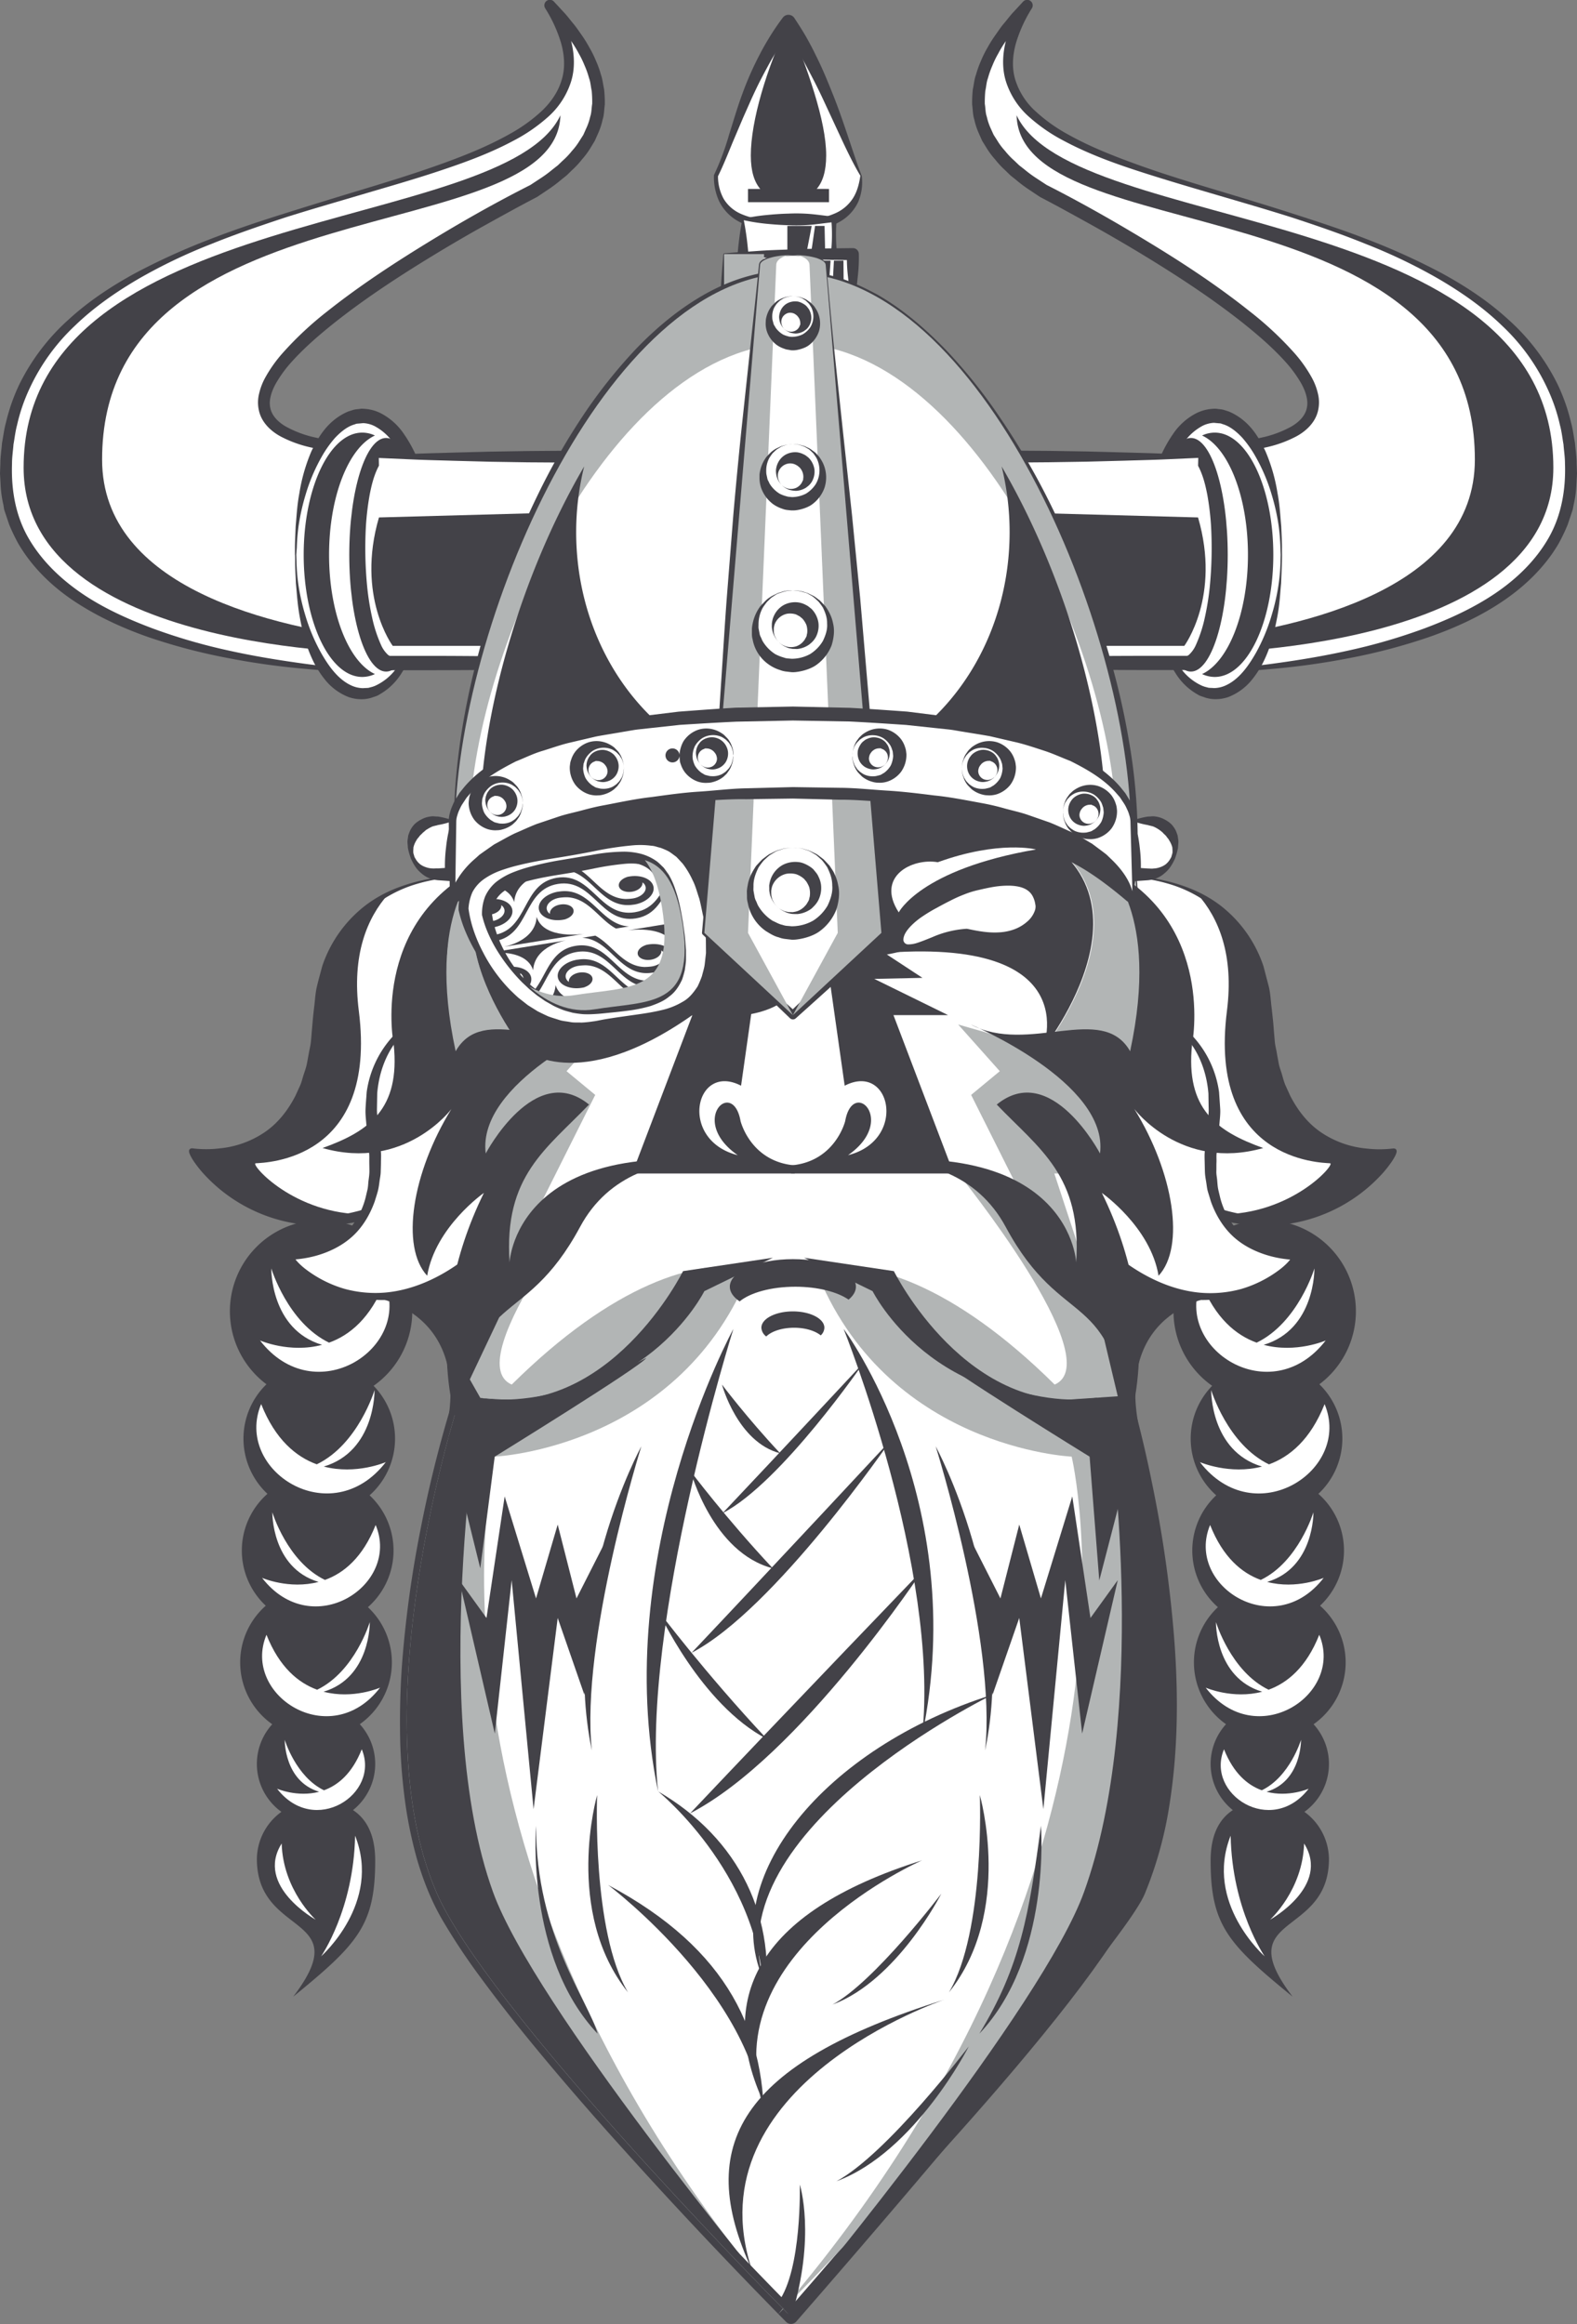 <svg xmlns="http://www.w3.org/2000/svg" viewBox="0 0 942.13 1388.69"><rect x="0" y="0" width="942.13" height="1388.69" fill="#808080" stroke="none"/><defs><style>.cls-1{isolation:isolate;}.cls-2{fill:#434248;}.cls-3{fill:#fff;}.cls-4,.cls-6{fill:#b2b5b5;}.cls-4,.cls-5{mix-blend-mode:multiply;}</style></defs><title>odin-face</title><g class="cls-1"><g id="Layer_2" data-name="Layer 2"><g id="Capa_1" data-name="Capa 1"><path class="cls-2" d="M236,860.31a45.21,45.21,0,0,0-12.81-32.22,54.48,54.48,0,1,0-64-.92,45.22,45.22,0,0,0,.58,65.47,45.17,45.17,0,0,0-1,66.85,45.2,45.2,0,0,0,3.87,70.83,35.26,35.26,0,0,0,5.48,52.35,35.22,35.22,0,0,0-14.66,28.1c0,47.5,59.86,32.37,21.69,82.36,38.72-31.61,49-42.76,49-81.35,0-15.37-5.15-24.83-13.26-30.16a35.28,35.28,0,0,0,4.06-51.33,45.18,45.18,0,0,0,4.85-69.93,45.14,45.14,0,0,0,1-66.84A45.23,45.23,0,0,0,236,860.31Z"/><path class="cls-3" d="M155.34,801c32.82,42.45,90.95,4.77,74.48-34.7-8.45,21.32-20.91,31.57-33.23,36-24.77-12-34.51-44.35-34.51-44.35s-.6,36.45,30.32,45.65C173.12,808.78,155.34,801,155.34,801Z"/><path class="cls-3" d="M193.44,876.33c30.92-9.2,30.32-45.65,30.32-45.65S214,863.06,189.25,875c-12.32-4.48-24.79-14.73-33.23-36-16.47,39.46,41.65,77.14,74.47,34.68C230.49,873.67,212.72,881.42,193.44,876.33Z"/><path class="cls-3" d="M156.57,942.85c29.9,38.68,82.86,4.35,67.85-31.6-7.7,19.42-19,28.75-30.28,32.83-22.56-10.89-31.44-40.4-31.44-40.4s-.54,33.21,27.63,41.59C172.76,949.92,156.57,942.85,156.57,942.85Z"/><path class="cls-3" d="M193.29,1010.88c28.18-8.38,27.63-41.59,27.63-41.59s-8.88,29.5-31.44,40.4c-11.22-4.08-22.59-13.41-30.28-32.83-15,35.95,38,70.28,67.85,31.6C227.05,1008.46,210.86,1015.53,193.29,1010.88Z"/><path class="cls-3" d="M193.55,1069.78c-16.83-8.13-23.44-30.12-23.44-30.12s-.41,24.76,20.59,31c-13.1,3.46-25.16-1.81-25.16-1.81,22.28,28.84,61.78,3.25,50.58-23.56C210.39,1059.78,201.92,1066.74,193.55,1069.78Z"/><path class="cls-3" d="M191.82,1169s36.31-31.89,20.32-72.08C211.32,1141.1,191.82,1169,191.82,1169Z"/><path class="cls-3" d="M168.27,1101.59c-16,25.39,20.33,45.52,20.33,45.52S169.1,1129.49,168.27,1101.59Z"/><path class="cls-2" d="M219.8,774.43s61.94,6.08,47,79.17,29.46-130.1,29.46-130.1S230.11,701.79,219.8,774.43Z"/><path class="cls-3" d="M278.61,523.89s-84.2-6.18-88,84.12-70.33,80-76,79.43,55.32,95.59,173.08,0S322.89,532,278.61,523.89Z"/><path class="cls-2" d="M278.57,524.29s-2.64-.17-7.63.06A95.25,95.25,0,0,0,249.67,528a77,77,0,0,0-29.12,15.62c-9.71,8.3-17.7,20.7-22,35.63q-1.23,5.7-2.52,11.63c-.87,3.94-.88,8.14-1.38,12.31s-.81,8.72-1.22,13.18q-.31,3.35-.63,6.73c-.24,2.27-.85,4.64-1.31,7s-1,4.7-1.52,7.07-1.5,4.61-2.25,6.93-1.52,4.66-2.61,6.89l-3.46,6.65c-5,8.65-11.88,16.77-20.81,22.29s-19.3,8.4-29.77,9.2a81.8,81.8,0,0,1-15.8-.36l-.49-.06-.24,0c-.17,0,.65-.06.18,0s.55-.06.64-.49.08-.16.1-.27,0,.11,0,.14a7.59,7.59,0,0,0,.61,1.55,28.3,28.3,0,0,0,1.91,3.24,50.42,50.42,0,0,0,4.77,6.08,88.35,88.35,0,0,0,24.69,19,87.31,87.31,0,0,0,30,8.85c20.91,2.17,41.83-3.2,60.43-11.93s35.57-20.67,50.54-33.53c15.16-13,28.71-26.34,39-41,10.35-14.52,16.9-30.45,17.37-45.66s-5.52-29-13.6-38.78a89.36,89.36,0,0,0-25.39-21.32A94,94,0,0,0,286,526.12c-2.39-.71-4.25-1.17-5.52-1.41Zm.11-.79,1.94.4c1.29.23,3.17.66,5.6,1.34a113.23,113.23,0,0,1,20.32,8c8.3,4.42,18.31,10.44,27.41,20.29,9.06,9.61,17.17,23.94,17.59,41.12s-6.52,34.94-17.25,50.4c-2.56,4-5.65,7.66-8.59,11.51-3.22,3.6-6.3,7.42-9.83,10.85l-5.19,5.3-5.52,5.12c-3.66,3.53-7.54,6.62-11.39,9.84-15.71,13-33.23,25-53,33.63a138.78,138.78,0,0,1-31.1,9.5,103.22,103.22,0,0,1-32.77.36,94.85,94.85,0,0,1-56-30.6,71,71,0,0,1-4.94-6.35,32.8,32.8,0,0,1-2.11-3.5,11.24,11.24,0,0,1-.83-2.09,3.09,3.09,0,0,1-.08-.83,1.57,1.57,0,0,1,.17-.74,1.65,1.65,0,0,1,1-.8c-.3,0,.68-.09.67-.06l.25,0,.49.06a66.35,66.35,0,0,0,15.3,0,57.84,57.84,0,0,0,27.66-9.93c8-5.56,13.78-13.3,18-21.5l2.87-6.29c.91-2.1,1.38-4.38,2.11-6.54s1.48-4.3,1.91-6.49.81-4.39,1.21-6.56.93-4.26,1.16-6.5.39-4.5.58-6.73.39-4.44.58-6.63.45-4.34.68-6.48c.61-4.41.73-8.79,1.72-13s2.16-8.27,3.21-12.28A76.44,76.44,0,0,1,218.37,541c10.7-8.14,21.87-11.91,30.93-14.28a116.5,116.5,0,0,1,21.6-3.22c5-.18,7.74,0,7.74,0Z"/><path class="cls-2" d="M152.73,695.12c5.71-.42,73-1.4,61.64-91-4.25-33.48,4.81-55.57,17.82-70.12C212,544.42,192.4,565.54,190.61,608c-3.79,90.3-70.33,80-76,79.43-4.46-.42,31.85,58.21,104.16,38.19C175.53,726,149.3,695.38,152.73,695.12Z"/><path class="cls-3" d="M279.48,597.29s-67.4,8-56.62,79.79S179.54,750.92,175,751.36s58.24,67,136.6-26.39S315.66,596.91,279.48,597.29Z"/><path class="cls-2" d="M279.51,597.69a60.91,60.91,0,0,0-6,1.21,75.17,75.17,0,0,0-16.18,6.19A61,61,0,0,0,236.93,622c-6.31,8-10.55,19-11.57,31.33-.05,3.09-.11,6.26-.16,9.48s.57,6.52.81,9.86.69,7,1.05,10.6c.17,1.79.35,3.59.53,5.4s0,3.83,0,5.75-.09,3.91-.14,5.87-.5,3.9-.75,5.87-.52,3.93-1.05,5.88-1.18,3.86-1.77,5.82c-2.73,7.65-7,15.15-13.28,20.89s-14.13,9.54-22.31,11.76a67.19,67.19,0,0,1-12.58,2.1l-.39,0-.2,0c-.15,0,.66-.19.23-.07s.59-.21.57-.66,0-.18,0-.3,0,0,0,0a7,7,0,0,0,.69,1.08,22.85,22.85,0,0,0,2,2.24,39.44,39.44,0,0,0,4.67,4,70.87,70.87,0,0,0,22.33,11.18,69.85,69.85,0,0,0,24.9,2.26c16.72-1.58,32.26-9,45.5-18.76s24.75-21.7,34.54-34.12,18.52-25.08,24.42-38.15,8.66-26.32,6.85-38.23a46.55,46.55,0,0,0-16.23-28.38,71.07,71.07,0,0,0-23.11-13.1A74.79,74.79,0,0,0,285.62,598c-2-.2-3.53-.27-4.57-.28Zm0-.8h1.59c1.05,0,2.61,0,4.64.2A94.36,94.36,0,0,1,303,600.27c7.24,2.21,16.12,5.33,24.9,11.7,8.7,6.16,17.5,16.25,20.58,29.92s.3,28.92-5.83,42.86c-1.41,3.58-3.3,7-5,10.47-2,3.34-3.86,6.85-6.13,10.11a187.53,187.53,0,0,1-14.42,19.41c-10.5,12.64-22.55,24.82-36.94,34.68a111.94,111.94,0,0,1-23.28,12.21,82.85,82.85,0,0,1-26,5.17,77.25,77.25,0,0,1-49-15.85,63.58,63.58,0,0,1-4.88-4.28,24.12,24.12,0,0,1-2.23-2.47,8.69,8.69,0,0,1-1-1.57,2.63,2.63,0,0,1-.22-.7,1.61,1.61,0,0,1,0-.69,1.64,1.64,0,0,1,.78-1c-.3.07.63-.2.6-.17l.2,0,.4,0a52.52,52.52,0,0,0,12-2.34,45.91,45.91,0,0,0,20.09-12.09,46.45,46.45,0,0,0,10.68-19.58q.64-2.68,1.27-5.36c.38-1.78.38-3.65.62-5.44s.5-3.59.5-5.37-.05-3.55-.07-5.3.08-3.46-.08-5.26-.38-3.62-.57-5.4-.38-3.56-.56-5.32-.29-3.49-.44-5.21c-.19-3.6-.76-7.1-.6-10.59s.47-6.91.7-10.26a61.72,61.72,0,0,1,15.21-32.8c7.31-8.07,15.62-12.66,22.43-15.9a96.77,96.77,0,0,1,16.59-5.79c4-.91,6.12-1.16,6.12-1.16Z"/><path class="cls-2" d="M711.35,860.31a45.25,45.25,0,0,1,12.81-32.22,54.49,54.49,0,1,1,64.05-.92,45.22,45.22,0,0,1-.58,65.47,45.17,45.17,0,0,1,1,66.85,45.2,45.2,0,0,1-3.87,70.83,35.26,35.26,0,0,1-5.48,52.35,35.22,35.22,0,0,1,14.66,28.1c0,47.5-59.86,32.37-21.69,82.36-38.73-31.61-49-42.76-49-81.35,0-15.37,5.15-24.83,13.26-30.16a35.28,35.28,0,0,1-4.06-51.33,45.16,45.16,0,0,1-4.85-69.93,45.14,45.14,0,0,1-1-66.84A45.19,45.19,0,0,1,711.35,860.31Z"/><path class="cls-3" d="M792,801c-32.82,42.45-90.95,4.77-74.48-34.7,8.46,21.32,20.91,31.57,33.23,36,24.77-12,34.51-44.35,34.51-44.35s.6,36.45-30.32,45.65C774.24,808.78,792,801,792,801Z"/><path class="cls-3" d="M753.92,876.33c-30.92-9.2-30.32-45.65-30.32-45.65s9.74,32.38,34.51,44.35c12.32-4.48,24.78-14.73,33.23-36,16.47,39.46-41.65,77.14-74.47,34.68C716.87,873.67,734.64,881.42,753.92,876.33Z"/><path class="cls-3" d="M790.79,942.85c-29.9,38.68-82.86,4.35-67.85-31.6,7.69,19.42,19,28.75,30.28,32.83,22.55-10.89,31.44-40.4,31.44-40.4s.54,33.21-27.63,41.59C774.6,949.92,790.79,942.85,790.79,942.85Z"/><path class="cls-3" d="M754.06,1010.88c-28.17-8.38-27.62-41.59-27.62-41.59s8.88,29.5,31.44,40.4c11.22-4.08,22.58-13.41,30.27-32.83,15,35.95-37.94,70.28-67.85,31.6C720.3,1008.46,736.5,1015.53,754.06,1010.88Z"/><path class="cls-3" d="M753.81,1069.78c16.82-8.13,23.44-30.12,23.44-30.12s.4,24.76-20.59,31c13.1,3.46,25.16-1.81,25.16-1.81-22.28,28.84-61.77,3.25-50.58-23.56C737,1059.78,745.44,1066.74,753.81,1069.78Z"/><path class="cls-3" d="M755.54,1169s-36.31-31.89-20.33-72.08C736.05,1141.1,755.54,1169,755.54,1169Z"/><path class="cls-3" d="M779.09,1101.59c16,25.39-20.33,45.52-20.33,45.52S778.26,1129.49,779.09,1101.59Z"/><path class="cls-2" d="M727.56,774.43s-61.93,6.08-47,79.17-29.46-130.1-29.46-130.1S717.25,701.79,727.56,774.43Z"/><path class="cls-3" d="M668.74,523.89s84.21-6.18,88,84.12,70.34,80,76,79.43-55.32,95.59-173.08,0S624.47,532,668.74,523.89Z"/><path class="cls-2" d="M668.72,523.49s2.7-.2,7.74,0a116.3,116.3,0,0,1,21.59,3.22c9.07,2.37,20.23,6.14,30.94,14.28a76.37,76.37,0,0,1,25.84,36.4q1.57,6,3.21,12.28c1,4.2,1.11,8.58,1.71,13q.35,3.21.7,6.48t.57,6.63c.19,2.23.39,4.47.58,6.73s.81,4.31,1.16,6.5.8,4.36,1.2,6.56,1.29,4.31,1.92,6.5,1.2,4.43,2.11,6.54l2.87,6.29c4.23,8.19,10,15.93,18,21.49a57.8,57.8,0,0,0,27.65,9.93,66.44,66.44,0,0,0,15.31,0l.48-.06.25,0s1,.07.66.06a1.62,1.62,0,0,1,1,.8,1.44,1.44,0,0,1,.17.74,3.09,3.09,0,0,1-.08.83,10.34,10.34,0,0,1-.84,2.09,31.17,31.17,0,0,1-2.1,3.5,74.82,74.82,0,0,1-4.94,6.35,94.93,94.93,0,0,1-56,30.6,103.22,103.22,0,0,1-32.77-.36,138.62,138.62,0,0,1-31.1-9.5c-19.77-8.66-37.29-20.68-53-33.64-3.86-3.21-7.73-6.3-11.39-9.83l-5.52-5.13-5.2-5.29c-3.52-3.43-6.6-7.26-9.82-10.85-2.95-3.85-6-7.5-8.59-11.51-10.74-15.46-17.82-33.28-17.25-50.4.41-17.18,8.53-31.51,17.59-41.12,9.1-9.85,19.11-15.87,27.41-20.29a113.23,113.23,0,0,1,20.32-8c2.43-.68,4.31-1.11,5.59-1.34l1.95-.4Zm.07.8-1.88.42c-1.27.24-3.13.7-5.52,1.41a94,94,0,0,0-19.86,8.46,89.36,89.36,0,0,0-25.39,21.32c-8.08,9.79-14.14,23.54-13.6,38.78s7,31.14,17.37,45.65c10.31,14.71,23.86,28.06,39,41,15,12.86,31.84,24.79,50.54,33.53S749,729,769.89,726.84a87.3,87.3,0,0,0,30-8.85,88.5,88.5,0,0,0,24.69-19,53.12,53.12,0,0,0,4.77-6.08,30,30,0,0,0,1.91-3.25,9.07,9.07,0,0,0,.62-1.55s0-.25,0-.14,0-.08.09.26,1,.58.65.5.35,0,.17,0l-.23,0-.48.06a82,82,0,0,1-15.82.36c-10.45-.8-20.89-3.6-29.76-9.2s-15.76-13.64-20.81-22.29L762.24,651c-1.09-2.23-1.76-4.6-2.61-6.89s-1.71-4.57-2.25-6.93-1-4.73-1.52-7.07-1.07-4.71-1.31-7-.42-4.5-.63-6.73q-.61-6.69-1.22-13.18c-.5-4.16-.51-8.37-1.38-12.31s-1.7-7.83-2.52-11.63c-4.28-14.93-12.28-27.33-22-35.63A77,77,0,0,0,697.69,528a95.25,95.25,0,0,0-21.27-3.68C671.44,524.12,668.8,524.29,668.79,524.29Z"/><path class="cls-2" d="M794.63,695.12c-5.71-.42-73-1.4-61.64-91,4.25-33.48-4.81-55.57-17.83-70.12C735.39,544.42,755,565.54,756.74,608c3.8,90.3,70.34,80,76,79.43,4.46-.42-31.86,58.21-104.16,38.19C771.83,726,798.06,695.38,794.63,695.12Z"/><path class="cls-3" d="M667.89,597.29s67.39,8,56.61,79.79,43.32,73.84,47.9,74.28-58.24,67-136.6-26.39S631.71,596.91,667.89,597.29Z"/><path class="cls-2" d="M667.93,596.89a62.25,62.25,0,0,1,6.12,1.16,96.53,96.53,0,0,1,16.6,5.79c6.81,3.24,15.12,7.83,22.43,15.9a61.72,61.72,0,0,1,15.21,32.8q.35,5,.7,10.26c.16,3.49-.41,7-.6,10.59-.15,1.72-.3,3.46-.44,5.21s-.37,3.53-.56,5.32-.38,3.59-.57,5.4,0,3.49-.08,5.26,0,3.52-.07,5.3.34,3.57.5,5.37.24,3.66.62,5.44.84,3.56,1.26,5.36a46.46,46.46,0,0,0,10.68,19.57,45.81,45.81,0,0,0,20.1,12.09,52,52,0,0,0,12,2.35l.39,0,.21,0s.9.24.59.17a1.64,1.64,0,0,1,.79,1,1.81,1.81,0,0,1,0,.69,2.66,2.66,0,0,1-.22.69,8.69,8.69,0,0,1-1,1.57,26.7,26.7,0,0,1-2.23,2.47,63.58,63.58,0,0,1-4.88,4.28,77.25,77.25,0,0,1-49,15.85,83.07,83.07,0,0,1-26-5.17,111.94,111.94,0,0,1-23.28-12.21c-14.39-9.86-26.45-22-36.94-34.68a187.53,187.53,0,0,1-14.42-19.41c-2.28-3.26-4.14-6.77-6.13-10.11-1.74-3.52-3.63-6.89-5-10.47-6.13-13.94-9-29.28-5.83-42.86s11.88-23.76,20.57-29.92c8.79-6.37,17.67-9.49,24.91-11.7a94.51,94.51,0,0,1,17.29-3.17c2-.16,3.59-.21,4.64-.2h1.63Zm-.08.8-1.54,0c-1,0-2.57.08-4.57.28a74.68,74.68,0,0,0-16.92,3.69,71.07,71.07,0,0,0-23.11,13.1,46.55,46.55,0,0,0-16.23,28.38c-1.8,11.91.92,25.29,6.85,38.23S626.8,707,636.75,719.56C646.53,732,658,743.94,671.3,753.68s28.77,17.18,45.49,18.76a69.85,69.85,0,0,0,24.9-2.26A70.87,70.87,0,0,0,764,759a39.32,39.32,0,0,0,4.67-4,24.24,24.24,0,0,0,2-2.24,7.83,7.83,0,0,0,.69-1.08s.07-.18,0,0,0,0,0,.3.88.82.58.67.38.08.22.06l-.19,0-.39,0a66.92,66.92,0,0,1-12.58-2.1c-8.18-2.22-16.08-6-22.31-11.76s-10.55-13.24-13.28-20.89c-.59-2-1.19-3.9-1.77-5.82s-.72-3.93-1.05-5.88-.68-3.91-.75-5.87-.09-3.92-.14-5.87-.13-3.92,0-5.75.36-3.62.53-5.41q.54-5.37,1.05-10.59c.24-3.34.88-6.64.81-9.86s-.11-6.39-.16-9.48c-1-12.34-5.26-23.29-11.57-31.33A61.13,61.13,0,0,0,690,605.09a75,75,0,0,0-16.19-6.19A60.48,60.48,0,0,0,667.85,597.69Z"/><path class="cls-3" d="M645.57,635.53l40.49.2L673.68,490.48h-400L261.3,635.73l40.49-.2-29.54,65.7h33.67L273.68,839.05s-59.3,184.21-13,291.62c30.95,71.84,212,253.86,212,253.86S666.09,1162.68,680,1130.67c46.5-107.46-6.27-291.62-6.27-291.62L641.45,701.23h33.68Z"/><path class="cls-2" d="M645.57,635.12l40.49-.49-1.1,1.2c-2.5-24.18-5-48.34-7.27-72.54l-6.94-72.56,2.93,2.69-100,.45-50,.19-50-.17c-33.33,0-66.66-.45-100-.81l-100-1.05,1.55-1.42-6.51,72.6-6,72.64-1.41-1.53,40.48-.43a1.62,1.62,0,0,1,1.64,1.61,1.74,1.74,0,0,1-.14.69l-29,66L272.25,699l33.67-.28a2.54,2.54,0,0,1,2.56,2.51,3.45,3.45,0,0,1-.05.57l0,.06L277.25,839.88l-.05.2,0,.09A743.25,743.25,0,0,0,258.63,916a660.34,660.34,0,0,0-10.36,77.38c-1,13-1.31,26-1.17,38.92a324.87,324.87,0,0,0,2.56,38.73,248.79,248.79,0,0,0,7.64,37.81l3,9.14c1.06,3,2.32,6,3.46,8.93,1,2.73,2.68,5.86,4,8.77l4.54,8.3a375.22,375.22,0,0,0,21.48,32.34q11.52,15.75,23.81,31c16.37,20.33,33.38,40.18,50.73,59.74,34.72,39.08,70.61,77.24,107.28,114.5l-6.08.2q62.77-72.21,124.2-145.58c20.35-24.54,40.65-49.16,60-74.37,4.81-6.32,9.57-12.66,14.08-19.12,2.23-3.23,4.43-6.49,6.36-9.75a41.39,41.39,0,0,0,2.43-4.78l2.21-5.56a226.24,226.24,0,0,0,11.93-45.36c5-31.1,5.18-62.95,3.33-94.57a732.81,732.81,0,0,0-12.38-94.37c-3-15.59-6.47-31.14-10.52-46.45-3.73-15.76-7.06-31.19-10.61-46.8l-21-93.4v0A2,2,0,0,1,641,699.3a2.3,2.3,0,0,1,.45,0l33.68.4-1.45,2.23-28.47-66.19a.4.4,0,0,1,.21-.53Zm.63.82,30.37,64.64a1.58,1.58,0,0,1-1.39,2.24h0l-33.68.4,1.93-2.44,22.62,93,11.35,46.38c4.24,15.5,7.85,31.1,11,46.8a743.29,743.29,0,0,1,13.32,95.21c2.26,32,2,64.4-3.07,96.37a233.85,233.85,0,0,1-12.34,47.07l-2.19,5.56a47.54,47.54,0,0,1-3,5.88c-2.13,3.61-4.4,7-6.69,10.31-4.63,6.62-9.44,13-14.3,19.42-19.48,25.43-39.79,50.06-60.17,74.66q-61.29,73.63-124.25,145.79a4.15,4.15,0,0,1-5.84.43l-.24-.23q-55.28-56.1-107.67-114.8c-17.42-19.62-34.51-39.56-51-60q-12.36-15.36-24.08-31.29a381.67,381.67,0,0,1-22-33.08c-7-11.75-11.85-24.12-15.67-37a256.67,256.67,0,0,1-7.77-39.16,333.21,333.21,0,0,1-2.47-39.64c-.09-13.23.32-26.44,1.34-39.59a672,672,0,0,1,10.78-78.26,746.88,746.88,0,0,1,19.06-76.66l-.08.28,33.31-137.56,2.49,3.14-33.67-.28h0a2.27,2.27,0,0,1-2.25-2.28,2.22,2.22,0,0,1,.21-.93l30.13-65.45,1.49,2.31-40.48,0a1.41,1.41,0,0,1-1.42-1.39v-.14L266.27,563l5.87-72.65a1.56,1.56,0,0,1,1.54-1.42l100-1.05c33.34-.35,66.67-.8,100-.81l50-.17,50,.19,100,.45h0a2.91,2.91,0,0,1,2.89,2.69l5.44,72.69c1.88,24.22,3.48,48.47,5.11,72.72v0a1.08,1.08,0,0,1-1,1.16h-.1Z"/><path class="cls-4" d="M295.55,870.4s111.57-4.93,153.16-112.51c-32.26-6.33-82.59,9.6-143,69.46C272.8,813,363.32,701.23,363.32,701.23l-39,15.5,31.28-62.47-17.13-14.17,24.87-27.9-51,14.61s-80.82-101,22.33-136.32c-9.79-11.68-61,0-61,0L261.3,635.73l40.49-.2-29.54,65.7h33.67L273.68,839.05s-59.3,184.21-13,291.62c29.28,68,192.82,234.48,210.41,252.28C237.72,1111.63,295.55,870.4,295.55,870.4Z"/><path class="cls-2" d="M261.83,629.46l6.6-77.26c-6.11,49.55-7.13,83.53-7.13,83.53l35.85-6.27Z"/><path class="cls-2" d="M445,474.18s-61.36,2.17-111.41,16.69C232.11,526.52,312.34,626.8,312.34,626.8s31.92,28.49,101.25-20.21C547.18,620.54,445,474.18,445,474.18Z"/><path class="cls-2" d="M490.34,474.18s61.37,2.17,111.41,16.69C703.21,526.52,623,626.8,623,626.8s28.41-70.39-105.19-56.44S490.34,474.18,490.34,474.18Z"/><path class="cls-4" d="M640.23,870.4s-111.57-4.93-153.15-112.51c32.26-6.33,82.59,9.6,143,69.46C663,813,572.46,701.23,572.46,701.23l39,15.5-31.29-62.47,17.12-14.17-24.87-27.9,51,14.61s80.81-101-22.34-136.32c9.8-11.68,75.92,19.3,75.92,19.3l12.66,133L634,635.53l41.13,65.7H629.88l43.66,132.71s47.87,189.32,1.6,296.73c-29.27,68-192.81,234.48-210.4,252.28C698.07,1111.63,640.23,870.4,640.23,870.4Z"/><path class="cls-2" d="M441.86,777.66c6.32-5.22,18.84-8.78,33.27-8.78,13.41,0,25.16,3.08,31.82,7.71,2.79-2.3,4.39-4.92,4.39-7.71,0-9.1-16.86-16.48-37.65-16.48S436,759.78,436,768.88C436,772.11,438.19,775.12,441.86,777.66Z"/><path class="cls-2" d="M457.77,798.6c3.16-3.1,9.42-5.21,16.64-5.21,6.7,0,12.57,1.83,15.91,4.57a6.46,6.46,0,0,0,2.18-4.57c0-5.4-8.42-9.77-18.81-9.77s-18.83,4.37-18.83,9.77A6.88,6.88,0,0,0,457.77,798.6Z"/><path class="cls-2" d="M560.38,811.42c2.82,4.87,90.57,59,90.57,59l5.78,74,22.08-85.23S665,840.85,655.16,835.27C611.81,842.39,560.38,811.42,560.38,811.42Z"/><path class="cls-2" d="M386.12,811.42c-2.81,4.87-90.57,59-90.57,59l-8.62,66.75-19.24-78s9.38-18.28,19.24-23.86C330.28,842.39,386.12,811.42,386.12,811.42Z"/><path class="cls-2" d="M442.42,669.86c-4.67-26.09-31.25-.18-1.69,20.42-35.65-9-25.57-55.81,2-41.52l14.61-103.15c8.18-7.46,8.44-17,8.44-25.14,0-31.92-44.14-57.8-98.59-57.8s-98.58,25.88-98.58,57.8a36.63,36.63,0,0,0,5.09,18.31c33.07-28.22,59.41-39.36,61.4-13.28,43.24,0,24.56,34.27,82.41,44.86l-21.25,13.95,28.78.62L381,606.59h32.64l-36,94.64h97.14v-4.87C448.31,694.15,442.42,669.86,442.42,669.86Z"/><path class="cls-3" d="M408.06,561.55c-.56,8.47-17.8-1.69-38.12-3-28,5.79-43.58-9.28-43-17.75s4.94-20.42,37.81-12.89C384.66,532.45,408.62,553.08,408.06,561.55Z"/><path class="cls-2" d="M408.45,561.6a4,4,0,0,1-1,2.57,4.18,4.18,0,0,1-2.55,1.14,18.89,18.89,0,0,1-5.26,0c-3.46-.31-6.87-.78-10.25-1.13-6.78-.7-13.29-1.51-19.68-2.09l1-.07a47.44,47.44,0,0,1-20.33-.57,46.89,46.89,0,0,1-18.1-8.74,22,22,0,0,1-6.35-8.19,11.5,11.5,0,0,1-.74-2.77,24.89,24.89,0,0,1,0-2.71,21.24,21.24,0,0,1,1-5.4,15.38,15.38,0,0,1,7.39-8.69,26.48,26.48,0,0,1,10.54-3,62.88,62.88,0,0,1,10.37.08,99.69,99.69,0,0,1,10,1.45,49.54,49.54,0,0,1,9.95,3.07,74.06,74.06,0,0,1,9.06,4.73,60.57,60.57,0,0,1,8.09,6,86.66,86.66,0,0,1,7,7.19,83.51,83.51,0,0,1,6.09,7.9c1.73,2.76,3.83,5.59,3.82,9.16Zm-.79-.08c-.1-3-2.22-5.78-4.32-8.06A44.61,44.61,0,0,0,396,547.4a90,90,0,0,0-8.15-4.88q-4.12-2.29-8.27-4.37a82.8,82.8,0,0,0-8.37-3.75,52.83,52.83,0,0,0-8.58-2.62c-3.05-.73-6.07-1.4-9.12-1.88a54.17,54.17,0,0,0-9-.68c-5.85.14-11.43,1.39-14.06,6.22a15.08,15.08,0,0,0-1.43,4c-.14.84-.3,1.59-.33,2.13a8,8,0,0,0,.22,2,15.19,15.19,0,0,0,4.94,7.32,24,24,0,0,0,8,4.62,31.28,31.28,0,0,0,9.13,1.69c6.2.33,12.27-.81,18.24-2.08a3,3,0,0,1,.84-.07h.12a60.07,60.07,0,0,1,20.26,5c3.18,1.28,6.31,2.62,9.51,3.59a16.87,16.87,0,0,0,4.82.72,2.81,2.81,0,0,0,2.89-2.83Z"/><path class="cls-2" d="M504.94,669.86c4.67-26.09,31.25-.18,1.69,20.42,35.66-9,25.58-55.81-2-41.52L490,545.61c-8.17-7.46-8.43-17-8.43-25.14,0-31.92,44.14-57.8,98.58-57.8s98.58,25.88,98.58,57.8a36.61,36.61,0,0,1-5.08,18.31c-33.07-28.22-59.42-39.36-61.4-13.28-43.24,0-24.57,34.27-82.42,44.86l21.26,13.95-28.79.62,44.11,21.66H533.77l36,94.64H472.61v-4.87C499.05,694.15,504.94,669.86,504.94,669.86Z"/><path class="cls-3" d="M539.3,561.55c.56,8.47,17.81-1.69,38.13-3,28,5.79,43.57-9.28,43-17.75s-4.92-20.42-37.79-12.89C562.7,532.45,538.73,553.08,539.3,561.55Z"/><path class="cls-2" d="M539.7,561.51a2.82,2.82,0,0,0,2.89,2.81,16.87,16.87,0,0,0,4.82-.72c3.2-1,6.33-2.31,9.52-3.59a60.3,60.3,0,0,1,20.26-5h.1a3,3,0,0,1,.85.07c6,1.27,12.05,2.41,18.25,2.08a31.27,31.27,0,0,0,9.12-1.69,24.15,24.15,0,0,0,8-4.62,15.28,15.28,0,0,0,4.93-7.32,8,8,0,0,0,.22-2c0-.54-.19-1.3-.33-2.14a14.88,14.88,0,0,0-1.43-3.95c-2.62-4.84-8.21-6.08-14-6.22a54.2,54.2,0,0,0-9,.68c-3,.49-6.07,1.16-9.12,1.88a53.41,53.41,0,0,0-8.57,2.62,82,82,0,0,0-8.38,3.75c-2.76,1.38-5.52,2.85-8.27,4.37a89.19,89.19,0,0,0-8.15,4.89,43.65,43.65,0,0,0-7.36,6.05C541.92,555.74,539.8,558.48,539.7,561.51Zm-.79,0c0-3.56,2.08-6.38,3.8-9.14a87,87,0,0,1,6.09-7.9,90,90,0,0,1,7-7.19,61.44,61.44,0,0,1,8.09-6,72.08,72.08,0,0,1,9.07-4.72,48.63,48.63,0,0,1,9.94-3.07,96.9,96.9,0,0,1,10-1.46A62.88,62.88,0,0,1,603.3,522a26.67,26.67,0,0,1,10.54,2.95,15.5,15.5,0,0,1,7.4,8.7,21.15,21.15,0,0,1,1,5.4,25.2,25.2,0,0,1,0,2.71,10.86,10.86,0,0,1-.73,2.77,21.92,21.92,0,0,1-6.35,8.19A46.84,46.84,0,0,1,597,561.42a47.48,47.48,0,0,1-20.34.57l.95.07c-6.38.58-12.9,1.39-19.68,2.09-3.38.35-6.79.83-10.24,1.13a19,19,0,0,1-5.27,0,4.18,4.18,0,0,1-2.55-1.14,3.9,3.9,0,0,1-1-2.57Z"/><path class="cls-3" d="M410.88,545.19s-12.79-25.68-82-37.6c0,0,21.88-5.66,58.67,7.63C402.87,512.56,424.83,523.71,410.88,545.19Z"/><path class="cls-3" d="M536.93,545.19s12.78-25.68,82-37.6c0,0-21.88-5.66-58.67,7.63C544.94,512.56,523,523.71,536.93,545.19Z"/><path class="cls-2" d="M661.23,518.46s32,26,13.93,109.7c-16.75-29.24-60.5,2.32-95.28-16,0,0,82.71,34.57,77.29,77.09,0,0-29.28-55.72-61.69-29.23,25.41,26.57,51,42.52,47.45,94.33,0,0-3.81-89-169.25-53.15,0,0,92.81-31.88,127.12,31.89s64.14,34.55,72.67,120.48c0,0,23.51-62-15.2-140.75,0,0,29.05,20.27,33.88,49.51,16-17.28,9.1-61.5-14.48-99.66,0,0,27.85,37.34,77,23.33-27.89-10-46.5-23.33-42.51-61.86C712.17,624.17,726.64,551.74,661.23,518.46Z"/><path class="cls-2" d="M286.14,518.46s-32,26-13.93,109.7c16.75-29.24,56.33,2.32,91.11-16,0,0-78.55,34.57-73.13,77.09,0,0,29.28-55.72,61.69-29.23-25.4,26.57-51,42.52-47.44,94.33,0,0,3.8-89,169.25-53.15,0,0-92.82-31.88-127.12,31.89s-64.14,34.55-72.68,120.48c0,0-23.5-62,15.2-140.75,0,0-29,20.27-33.88,49.51-16-17.28-9.09-61.5,14.48-99.66,0,0-27.85,37.34-77,23.33,27.9-10,46.5-23.33,42.52-61.86C235.2,624.17,220.73,551.74,286.14,518.46Z"/><path class="cls-2" d="M286.93,835.27l-6.24-11,17.47-36.94L304.09,709l-30.41,130s-59.3,184.21-13,291.62c29.29,68,192.91,234.57,210.42,252.3-14.69-17.73-152-184.32-176.55-252.3C255.7,1023.26,286.93,835.27,286.93,835.27Z"/><path class="cls-2" d="M461.72,751.56l-53.65,8s-44,89-121.14,75.74c96.94,10.62,133.87-63.78,133.87-63.78Z"/><path class="cls-2" d="M438.14,794.09s-55.59,176.7-45,276.36C364,929.6,438.14,794.09,438.14,794.09Z"/><path class="cls-2" d="M356.74,1072.63s-3.24,81.47,18.44,117.9C336.58,1142.27,356.74,1072.63,356.74,1072.63Z"/><path class="cls-2" d="M320.23,1091c0,65.55,31.25,104.3,36.8,124.24C313.8,1169.51,320.23,1091,320.23,1091Z"/><path class="cls-2" d="M383.14,864.28S346.6,980.47,353.58,1046C334.36,953.38,383.14,864.28,383.14,864.28Z"/><polygon class="cls-2" points="274.33 944.22 295.6 1035.9 305.68 944.22 318.77 1081.08 333.18 966.81 349.09 1012.64 366.12 912.33 344.41 955.13 333.18 911 320.23 955.13 301.5 894.17 290.63 966.81 274.33 944.22"/><path class="cls-2" d="M663.57,858.52l-23.91-22.26,28.11-1.93L638,709l35.54,124.93s54.18,189.32,7.91,296.73c-29.27,68-192.89,234.57-210.4,252.3,14.69-17.73,152-184.32,176.54-252.3C686.4,1023.26,663.57,858.52,663.57,858.52Z"/><path class="cls-2" d="M480.38,751.56l53.64,8s44,89,121.14,75.74c-96.94,10.62-133.86-63.78-133.86-63.78Z"/><path class="cls-2" d="M504,794.09s57.56,143.31,46.92,243C580.13,896.2,504,794.09,504,794.09Z"/><path class="cls-2" d="M585.36,1072.63s3.24,81.47-18.44,117.9C605.51,1142.27,585.36,1072.63,585.36,1072.63Z"/><path class="cls-2" d="M621.87,1091c-7,52.45-12.24,84-36.8,124.24C628.3,1169.51,621.87,1091,621.87,1091Z"/><path class="cls-2" d="M559,864.28S595.5,980.47,588.52,1046C607.73,953.38,559,864.28,559,864.28Z"/><polygon class="cls-2" points="667.77 944.22 646.5 1035.9 636.41 944.22 623.33 1081.08 608.92 966.81 593 1012.64 575.98 912.33 597.68 955.13 608.92 911 621.87 955.13 640.6 894.17 651.47 966.81 667.77 944.22"/><path class="cls-2" d="M449.13,1356.09c-34.42-74.19-7.67-122.65,115-161.19C564.14,1194.9,412.94,1245.6,449.13,1356.09Z"/><path class="cls-2" d="M578.77,1222.81s-48.72,64.31-79.06,80.6C546.77,1286,578.77,1222.81,578.77,1222.81Z"/><path class="cls-2" d="M456.37,1256.77c-28.3-61-6.31-113.46,94.51-145.14C550.88,1111.63,426.63,1166,456.37,1256.77Z"/><path class="cls-2" d="M562.34,1131.58s-40.06,52.86-65,66.25C536,1183.48,562.34,1131.58,562.34,1131.58Z"/><path class="cls-2" d="M456.66,1184.2c-28.3-61,35.51-139.89,136.34-171.56C593,1012.64,426.92,1093.39,456.66,1184.2Z"/><path class="cls-2" d="M456.3,1275.5c2.13-60.22-21-110.79-93-149.14C363.32,1126.36,458.43,1197.83,456.3,1275.5Z"/><path class="cls-2" d="M456.43,1200.93c8.66-54.63-15-102.5-63.25-130.48C393.18,1070.45,458.55,1123.26,456.43,1200.93Z"/><path class="cls-2" d="M465,1375.56l7.66,9c15.05-48.34,5.15-79.18,5.15-79.18S479.17,1356.09,465,1375.56Z"/><path class="cls-2" d="M393.18,962.38s25.34,56.08,65,76.77C420.91,999.39,393.18,962.38,393.18,962.38Z"/><path class="cls-2" d="M551.75,937.51s-73.85,112.14-139.49,146.07C473.94,1018.36,551.75,937.51,551.75,937.51Z"/><path class="cls-2" d="M412.68,879.26s13,48.57,49,57.89C433.59,907.16,412.68,879.26,412.68,879.26Z"/><path class="cls-2" d="M532.24,860.49S462.66,962,413.15,987.63C459.67,938.45,532.24,860.49,532.24,860.49Z"/><path class="cls-2" d="M431.32,827.35s9.23,34.46,34.77,41.06C446.16,847.14,431.32,827.35,431.32,827.35Z"/><path class="cls-2" d="M516.12,814.05s-49.35,72-84.46,90.16C464.65,869.33,516.12,814.05,516.12,814.05Z"/><path class="cls-3" d="M420.69,548.36c10.36,64-24.22,58.22-64.64,64.77s-74.41-40.57-79.15-69.8c.31-23.86,21.58-29.5,62-36S410.89,487.84,420.69,548.36Z"/><path class="cls-2" d="M421.09,548.3c.55,4.71,1.46,9.35,1.73,14.1l.51,7.15-.08,7.21c-.08,2.41-.61,4.8-.9,7.24a66.49,66.49,0,0,1-2.11,7.14c-2.17,4.48-5,9-9.3,12-4,3.37-8.85,5.18-13.53,6.83a109.17,109.17,0,0,1-14.29,3.07c-4.76.67-9.48,1.26-14.17,1.71s-9.07,1.09-14.25,1.4a63.56,63.56,0,0,1-7.2.1c-2.54-.32-5.14-.43-7.56-1s-4.81-1.19-7.11-2-4.55-1.83-6.73-2.9l-6.34-3.55-5.95-4.11-5.58-4.55L303,593.24a127.87,127.87,0,0,1-9.49-10.78,123.2,123.2,0,0,1-8.23-11.81,98.92,98.92,0,0,1-6.7-12.84,77.29,77.29,0,0,1-4.6-14,1.53,1.53,0,0,1,0-.36v-.16a34.69,34.69,0,0,1,2.3-12.84,28.57,28.57,0,0,1,8.17-10.57,49.42,49.42,0,0,1,11.1-6.4,108.78,108.78,0,0,1,11.65-4,234,234,0,0,1,23.46-5.16l23.31-3.92A140.34,140.34,0,0,1,378,497.91a50.84,50.84,0,0,1,12.49,1.53c2.09.34,4.05,1.46,6,2.17a45,45,0,0,1,5.52,3.27c1.67,1.31,3.15,2.87,4.69,4.28,1.31,1.62,2.5,3.34,3.73,5a54.64,54.64,0,0,1,5,11c1.53,3.71,2.27,7.64,3.3,11.47S420.32,544.42,421.09,548.3Zm-.79.11c-.87-3.83-1.54-7.71-2.55-11.5-1.29-3.7-2.2-7.55-4-11A51.83,51.83,0,0,0,407.8,516c-1.3-1.37-2.53-2.78-3.84-4.09-1.52-1.06-2.93-2.24-4.48-3.18a40.89,40.89,0,0,0-5-2.16c-1.79-.36-3.41-1.13-5.28-1.18a49.5,49.5,0,0,0-11-.27,196,196,0,0,0-22.81,3.42c-7.74,1.56-15.61,2.93-23.33,4.16s-15.42,2.59-22.86,4.45a102.67,102.67,0,0,0-10.85,3.31,42.13,42.13,0,0,0-9.52,5.06,22.27,22.27,0,0,0-6.6,7.61,28.6,28.6,0,0,0-2.36,10.2l0-.51A71.83,71.83,0,0,0,283,556.1a87.14,87.14,0,0,0,5.48,12.75,90.18,90.18,0,0,0,7.26,11.93,93.17,93.17,0,0,0,9,10.75c1.69,1.61,3.33,3.28,5.1,4.79l5.5,4.31,5.91,3.69q3.11,1.56,6.26,3c2.14.81,4.37,1.42,6.52,2.14s4.48.83,6.69,1.27,4.39.17,6.55.32a61.51,61.51,0,0,0,6.95-.7c1.88-.19,4.57-.83,6.82-1.22s4.7-.75,7.06-1.12l14-2c4.62-.66,9.13-1.43,13.52-2.5a42.53,42.53,0,0,0,12.15-4.86c3.86-2.07,6.57-5.52,9-9.22a64.6,64.6,0,0,0,2.6-6.22c.52-2.22,1.27-4.42,1.61-6.71l.79-7-.06-7C421.7,557.8,420.72,553.11,420.3,548.41Z"/><path class="cls-3" d="M407.52,550.53c8.4,51.91-19.63,47.21-52.42,52.51s-60.33-32.89-64.17-56.58c.25-19.36,17.5-23.93,50.28-29.23S399.58,501.46,407.52,550.53Z"/><path class="cls-2" d="M407.91,550.48c.47,3.81,1.2,7.57,1.45,11.44l.46,5.8v5.86c-.05,2-.45,3.93-.67,5.93a54.39,54.39,0,0,1-1.66,5.87c-1.74,3.71-4.08,7.51-7.58,10-3.28,2.83-7.26,4.34-11.09,5.73a86.65,86.65,0,0,1-11.66,2.54c-3.88.54-7.71,1-11.51,1.36s-7.3.82-11.6,1a51.7,51.7,0,0,1-5.85,0,61.87,61.87,0,0,1-6.23-.87c-2-.57-3.93-1-5.8-1.71s-3.71-1.53-5.48-2.41l-5.15-2.93-4.83-3.38-4.53-3.71-4.25-4a108.84,108.84,0,0,1-7.74-8.74,107,107,0,0,1-6.77-9.56,83.11,83.11,0,0,1-5.55-10.43A62.87,62.87,0,0,1,288,546.94a1.4,1.4,0,0,1-.05-.34v-.18a28.41,28.41,0,0,1,1.85-10.66,24,24,0,0,1,6.77-8.86,40.6,40.6,0,0,1,9.15-5.31,87.34,87.34,0,0,1,9.53-3.28,186.72,186.72,0,0,1,19.09-4.25l18.89-3.15a110.17,110.17,0,0,1,19.65-2,42.15,42.15,0,0,1,10.26,1.35,29.42,29.42,0,0,1,9.5,4.62c1.37,1.1,2.57,2.4,3.82,3.57,1.06,1.35,2,2.77,3,4.13a44.31,44.31,0,0,1,4,9,79.17,79.17,0,0,1,2.61,9.35C406.83,544.14,407.3,547.33,407.91,550.48Zm-.79.11c-.7-3.11-1.26-6.24-2.08-9.31-1.08-3-1.83-6.1-3.35-8.88a41.31,41.31,0,0,0-4.87-7.89c-1.06-1.09-2.07-2.21-3.13-3.23-1.23-.83-2.37-1.76-3.61-2.49a24.3,24.3,0,0,0-8.18-2.51,40.46,40.46,0,0,0-8.81-.09A168.91,168.91,0,0,0,354.71,519c-6.27,1.3-12.67,2.41-18.92,3.4s-12.48,2.06-18.48,3.55a78,78,0,0,0-8.72,2.62,33.35,33.35,0,0,0-7.57,4,17.39,17.39,0,0,0-5.2,5.88,22.82,22.82,0,0,0-1.93,8l0-.51a58.16,58.16,0,0,0,2.44,10.66A69.35,69.35,0,0,0,300.63,567a73,73,0,0,0,13,18.4c1.36,1.31,2.69,2.66,4.13,3.88l4.44,3.47,4.8,2.95q2.5,1.25,5.06,2.36c1.74.64,3.53,1.11,5.27,1.67s3.61.62,5.38.95,3.5.09,5.22.2a49.9,49.9,0,0,0,5.61-.63c1.44-.16,3.68-.7,5.49-1s3.82-.63,5.73-.94c3.8-.65,7.6-1,11.31-1.64s7.36-1.13,10.88-2a34.34,34.34,0,0,0,9.73-3.75c3.09-1.59,5.27-4.28,7.26-7.21a49.93,49.93,0,0,0,2.15-4.95c.44-1.78,1.08-3.55,1.37-5.39l.71-5.63V562C408.25,558.2,407.45,554.4,407.12,550.59Z"/><path class="cls-2" d="M333.3,528.19c21.09-3.41,25.52,24,46.59,20.59,12.25-2,15.91-12,20.94-20.8-.43-.84-.88-1.64-1.34-2.4-4.68,8.45-8.56,17.64-20.21,19.52-21.08,3.42-25.52-24-46.61-20.58S316,555.34,295,558.76l.25,1.5c.29.68.61,1.35.93,2C316.53,558.44,312.43,531.57,333.3,528.19Z"/><path class="cls-2" d="M378.56,540.55l.12,0h.09c7.18-1.16,12.41-5.87,11.66-10.51s-7.2-7.46-14.38-6.3q-.82.13-1.62.33v.06c-3,1-5.06,3.15-4.71,5.31.4,2.51,3.89,4,7.79,3.41s6.62-3.1,6.32-5.57a4.19,4.19,0,0,1,1.88,2.78c.48,3-2.89,6.05-7.55,6.8a30,30,0,0,1-4.53.33c-12.87-.48-19.11-13.24-29.28-18.71l-7.82,1.27C353.82,520.6,359.11,543.7,378.56,540.55Z"/><path class="cls-2" d="M333.8,532.79l-.1,0-.1,0c-7.2,1.16-12.42,5.87-11.66,10.51s7.18,7.46,14.38,6.3c.55-.1,1.09-.21,1.62-.34v-.06c3-1,5.06-3.15,4.71-5.3-.41-2.52-3.9-4-7.8-3.41s-6.6,3.09-6.32,5.57a4.24,4.24,0,0,1-1.88-2.78c-.49-3,2.89-6.06,7.55-6.81a30.55,30.55,0,0,1,4.54-.32c12.87.48,19.11,13.23,29.27,18.7l7.83-1.27C358.54,552.74,353.26,529.64,333.8,532.79Z"/><path class="cls-2" d="M299.48,540.89a4.25,4.25,0,0,1,1.89,2.78c.49,3-2.9,6.05-7.57,6.81l.41,3.72.11,0h.08c7.2-1.16,12.42-5.87,11.67-10.52-.71-4.4-6.56-7.12-13.3-6.4a20.08,20.08,0,0,0-.76,2.1l1.15,7.11C297,545.84,299.78,543.36,299.48,540.89Z"/><path class="cls-2" d="M320.61,547.91c-.88,14.79-19.81,17.86-19.81,17.86L349.07,558S324.94,561.86,320.61,547.91Z"/><path class="cls-2" d="M391.77,525.42a15.49,15.49,0,0,1,2-6.79,25.32,25.32,0,0,0-14.23-5.87l-16.2,2.62S387.43,511.47,391.77,525.42Z"/><path class="cls-2" d="M307.21,539.11c.88-14.79,19.81-17.85,19.81-17.85L310.23,524a37.84,37.84,0,0,0-12.2,6.39C302.19,531.85,305.78,534.51,307.21,539.11Z"/><path class="cls-2" d="M390.58,585.76c-21.08,3.41-25.52-24-46.61-20.58-15.15,2.45-17.15,17.26-24.88,26.69.71.57,1.4,1.17,2.13,1.7,6.57-9.4,9.25-22.43,23.38-24.72,21.08-3.41,25.52,24,46.6,20.59,9.17-1.49,13.51-7.52,17.24-14.13a54.46,54.46,0,0,0,.52-5.77C405,576.94,400.71,584.12,390.58,585.76Z"/><path class="cls-2" d="M389.46,577.48a31.27,31.27,0,0,1-4.53.33c-12.87-.48-19.1-13.25-29.27-18.71l-7.82,1.27c17.28.88,22.57,24,42,20.83l.11,0h.09c7.19-1.16,12.42-5.87,11.67-10.52s-7.2-7.46-14.39-6.3c-.54.09-1.08.21-1.61.34v.06c-3,1-5.06,3.15-4.72,5.3.41,2.51,3.9,4,7.8,3.41s6.61-3.09,6.31-5.56a4.18,4.18,0,0,1,1.89,2.77C397.5,573.68,394.12,576.73,389.46,577.48Z"/><path class="cls-2" d="M387.12,594.28c-17.28-.88-22.57-24-42-20.83l-.1,0h-.1c-7.19,1.17-12.41,5.87-11.66,10.51s7.19,7.47,14.39,6.3c.55-.09,1.09-.2,1.61-.33v-.07c3-1,5-3.14,4.7-5.29-.41-2.52-3.89-4-7.79-3.41s-6.6,3.09-6.33,5.57a4.33,4.33,0,0,1-1.88-2.78c-.48-3,2.9-6.06,7.56-6.81a31.75,31.75,0,0,1,4.54-.33c12.86.49,19.1,13.24,29.27,18.71Z"/><path class="cls-2" d="M310.78,581.54a4.34,4.34,0,0,1,1.9,2.79,3.82,3.82,0,0,1-.16,1.64c1.12,1.14,2.27,2.23,3.44,3.29a6.51,6.51,0,0,0,1.4-5c-.66-4.09-5.73-6.76-11.86-6.55q2.28,3,4.81,5.8A3.41,3.41,0,0,0,310.78,581.54Z"/><path class="cls-2" d="M331.9,588.57a15.59,15.59,0,0,1-3.75,9.34,47.71,47.71,0,0,0,10.51,4.21l21.71-3.51S336.23,602.52,331.9,588.57Z"/><path class="cls-2" d="M374.61,556s24.12-3.91,28.45,10a15.73,15.73,0,0,1,5.15-10.77c-.19-1.48-.41-3-.67-4.61Z"/><path class="cls-2" d="M301.39,569.39c6.9.58,14.81,3,17.11,10.38.89-14.8,19.81-17.86,19.81-17.86l-37.17,6Z"/><path class="cls-4" d="M385.25,514c4.58,5.83,8.07,14.77,10.23,28.15,8.41,51.91-19.63,47.21-52.41,52.52-9.52,1.54-18.58-.66-26.77-5,10.86,9.65,24.31,15.81,38.8,13.46,32.79-5.3,60.82-.6,52.42-52.51C403.73,527.13,395.93,517.28,385.25,514Z"/><path class="cls-3" d="M514.39,105c0,23.93-19.41,30.49-43.33,30.49s-43.32-6.56-43.32-30.49c10.4-20.4,18.28-59.71,43.32-91.82C492.69,45.24,504.27,84.55,514.39,105Z"/><path class="cls-2" d="M514.79,105a29.83,29.83,0,0,1-2,15.48,26.43,26.43,0,0,1-11.05,12,46.66,46.66,0,0,1-15.14,5.32A85.5,85.5,0,0,1,471,139c-2.47,0-5.19-.09-7.74-.37a64.4,64.4,0,0,1-7.77-1.14,48.94,48.94,0,0,1-14.93-5.55,27.65,27.65,0,0,1-10.94-11.69,34.66,34.66,0,0,1-3.11-15.3,1.27,1.27,0,0,1,.13-.55,156.91,156.91,0,0,0,8.86-23.7c2.57-8.1,4.93-16.32,7.9-24.38a193.42,193.42,0,0,1,10.42-23.68c2-3.86,4.15-7.62,6.45-11.32s4.78-7.31,7.41-10.8a4.21,4.21,0,0,1,5.88-.83,4.6,4.6,0,0,1,1,1.07c2.36,3.62,4.74,7.25,6.88,11s4.16,7.56,6,11.42c3.89,7.68,7.11,15.63,10.28,23.55s5.93,16,8.63,24,5.28,16.09,8.32,24c0,0,0,.09,0,.13ZM514,105c-2.18-3.62-4.17-7.36-6.06-11.13s-3.75-7.65-5.53-11.51l-10.68-23c-3.55-7.64-7.45-15.08-11.38-22.45-1.95-3.69-4-7.3-6.18-10.86S469.8,19,467.54,15.5l6.87.24c-2.44,3.32-5,6.55-7.28,10s-4.56,6.93-6.59,10.56-4,7.31-5.92,11-3.71,7.51-5.47,11.33L444,70.23,439,82c-3.36,7.83-6.33,15.82-10.18,23.54l.13-.54a27.79,27.79,0,0,0,3.41,13.86,22.6,22.6,0,0,0,10.44,9,43.69,43.69,0,0,0,13.74,3.43c2.4.22,4.79.46,7.22.53s4.78.14,7.34.13a114,114,0,0,0,14.47-.88,46.6,46.6,0,0,0,13.53-3.67,23.9,23.9,0,0,0,10.32-8.72C512,114.76,513.26,110,514,105Z"/><path class="cls-2" d="M487.93,112.86c3.51-4.09,5.65-10.42,5.65-20,0-20.8-11.28-51.88-22.52-79.77C458,41,448.55,72.1,448.55,92.9c0,9.54,2.13,15.87,5.64,20h-7.33v7.91h48.41v-7.91Z"/><rect class="cls-3" x="443.88" y="131.11" width="54.36" height="24.24"/><path class="cls-2" d="M443.88,130.7a114.39,114.39,0,0,1,13.58-2.16c4.54-.46,9.07-.79,13.59-.9a101.07,101.07,0,0,1,13.59.28c4.54.44,9.06,1.09,13.59,1.59l.32,0a1.46,1.46,0,0,1,1.29,1.57,102.23,102.23,0,0,0-.35,12.12c.09,4,.54,8.08.93,12.12a2,2,0,0,1-1.74,2.13l-.45.05c-4.53.5-9.05,1.05-13.59,1.28l-13.58.62c-4.53.19-9.06.24-13.6.12s-9-.35-13.58-.67l-.53,0a3.25,3.25,0,0,1-3-3.47v0c.33-4,.7-8.08,1.2-12.12s1.13-8.08,1.94-12.12A.54.54,0,0,1,443.88,130.7Zm.47.88c.77,3.88,1.38,7.77,1.87,11.65.49,4,.87,8.08,1.19,12.12l-3.53-3.54c4.53-.32,9.06-.55,13.58-.66s9.07-.07,13.6.12l13.58.62c4.54.22,9.06.78,13.59,1.28l-2.18,2.18c.39-4,.83-8.08.93-12.12a102.23,102.23,0,0,0-.35-12.12l1.6,1.59c-4.53.5-9.05,1.15-13.59,1.6a102.74,102.74,0,0,1-13.59.27c-4.52-.11-9.05-.44-13.59-.9A114.85,114.85,0,0,1,444.35,131.58Z"/><polygon class="cls-2" points="470.39 135.01 470.39 151.76 481.69 151.76 484.92 135.01 470.39 135.01"/><polygon class="cls-2" points="486.93 135.01 484.5 151.76 492.99 151.76 492.61 135.01 486.93 135.01"/><rect class="cls-3" x="432.59" y="151.83" width="76.94" height="52.04"/><path class="cls-2" d="M432.59,151.44c6.41-.65,12.82-.95,19.23-1.43s12.82-.69,19.24-.9c12.82-.51,25.64-.72,38.47-.84a3.54,3.54,0,0,1,3.56,3.5h0v.06a96.18,96.18,0,0,1-.59,13l-1.39,13a120.06,120.06,0,0,0-.32,13c.09,4.34.55,8.68.92,13A2,2,0,0,1,509.9,206h0l-.35,0c-6.41.49-12.83,1.05-19.24,1.28l-19.23.6c-3.2.09-6.41.21-9.62.19s-6.41.07-9.62,0c-6.41-.11-12.82-.35-19.23-.67h-.3a3.42,3.42,0,0,1-3.24-3.52q.46-13,1.25-26c.44-8.68,1.09-17.35,1.89-26A.43.43,0,0,1,432.59,151.44Zm.43.82c.78,8.53,1.43,17.07,1.86,25.6s.94,17.34,1.25,26l-3.54-3.54c6.41-.31,12.82-.56,19.23-.66,3.21-.12,6.42,0,9.62-.05s6.42.09,9.62.19l19.23.6c6.41.23,12.83.78,19.24,1.27l-2.19,2.19c.39-4.34.83-8.68.93-13a122.66,122.66,0,0,0-.32-13l-1.4-13a97.83,97.83,0,0,1-.59-13l3.57,3.57c-12.83-.12-25.65-.33-38.47-.84-6.42-.21-12.82-.54-19.24-.9C445.56,153.19,439.29,152.88,433,152.26Z"/><rect class="cls-4" x="432.59" y="151.83" width="23.86" height="52.04"/><polygon class="cls-2" points="481.68 155.74 481.68 200.29 492.99 200.29 496.21 155.74 481.68 155.74"/><polygon class="cls-2" points="498.2 155.74 495.79 200.29 504.27 200.29 503.9 155.74 498.2 155.74"/><path class="cls-3" d="M711.46,401.31s227.25,0,227.16-118.37c.09-199.86-409-140.51-325.09-279.58C575.36,43.22,571,82.19,623.28,114.08c0,0,284.34,144.43,97.84,154.69Z"/><path class="cls-2" d="M711.9,400.88q23.64-1,47.1-4.11c15.76-2.1,31.45-4.66,46.93-8.13a340.55,340.55,0,0,0,45.5-13.31c14.74-5.56,29.13-12.15,42.05-20.92s24.18-19.78,31.75-33.08,10.25-28.7,9.72-44.21c0-4.07-.61-7.71-.89-11.58-.68-3.8-1.06-7.68-2.09-11.42a105.65,105.65,0,0,0-7.49-21.92,121.38,121.38,0,0,0-27.16-37.62c-11.27-10.91-24.3-20-38-28A322.7,322.7,0,0,0,816.5,146c-14.73-6-29.79-11.17-44.92-16.12-15.19-4.8-30.49-9.23-45.78-13.72s-30.61-9-45.81-13.94-30.3-10.5-44.58-18.15a100.61,100.61,0,0,1-20.16-13.82,47.7,47.7,0,0,1-14-20.72c-2.79-8.18-2.36-17.1-.29-25.18a90.25,90.25,0,0,1,9.73-22.74l5.24,4-5.48,6.19c-1.85,2-3.42,4.29-5.14,6.42S602.14,22.7,600.6,25a66.34,66.34,0,0,0-4.2,6.94,56.06,56.06,0,0,0-3.52,7.23,53.8,53.8,0,0,0-2.65,7.49c-.94,2.5-1,5.14-1.59,7.69a74.47,74.47,0,0,0-.3,7.75c.46,2.54.32,5.17,1.19,7.62A35.2,35.2,0,0,0,592,77l1.6,3.54,2.12,3.32a39.67,39.67,0,0,0,4.72,6.32,45.48,45.48,0,0,0,5.5,5.79l2.9,2.78,3.19,2.5a72.58,72.58,0,0,0,6.52,4.86l6.84,4.48-.28-.16c21.31,10.82,42,22.63,62.31,35S727.74,171,746.55,186a202.25,202.25,0,0,1,26.5,24.68,81.48,81.48,0,0,1,10.77,15.2A36.42,36.42,0,0,1,787.3,235a21.78,21.78,0,0,1,.13,10.38c-1.64,7.21-7.34,12.32-12.83,15.3a70.74,70.74,0,0,1-17.49,6.47,162,162,0,0,1-17.9,3c-6,.68-12,1-17.94,1.33l2.58-2.54-5.78,66.2Zm-.83.41,3.45-66.38,3.86-66.34a2.69,2.69,0,0,1,2.5-2.53H721a208,208,0,0,0,34.62-5,64.33,64.33,0,0,0,15.7-6.08c4.73-2.68,8.47-6.53,9.38-11.1,1.08-4.56-.63-9.84-3.24-14.6a74.75,74.75,0,0,0-10-13.59c-7.74-8.51-16.67-16.13-25.84-23.42-18.43-14.51-38.24-27.45-58.4-39.73q-15.15-9.19-30.63-17.84c-10.33-5.73-20.7-11.48-31.12-16.91l-.13-.07-.15-.09-7.21-4.82a85.06,85.06,0,0,1-6.94-5.27l-3.4-2.73-3.16-3.08a52.83,52.83,0,0,1-6-6.47A47.06,47.06,0,0,1,589.14,88l-2.37-3.82-1.84-4.15a42,42,0,0,1-2.87-8.62c-.94-2.9-.85-6-1.29-9a78.08,78.08,0,0,1,.42-9.06c.65-2.92.85-6,1.91-8.77a58,58,0,0,1,3-8.34,62.66,62.66,0,0,1,3.91-7.87A74,74,0,0,1,594.64,21c1.68-2.35,3.25-4.8,5.14-7s3.56-4.54,5.52-6.62l5.84-6.31a3.31,3.31,0,0,1,5.26,4l0,0a83.84,83.84,0,0,0-9.49,20.86c-2,7.25-2.52,14.91-.27,22a42.36,42.36,0,0,0,12.12,18.66,96.74,96.74,0,0,0,18.9,13.53c13.69,7.71,28.55,13.49,43.5,18.84s30.19,10,45.46,14.6,30.53,9.21,45.72,14.1,30.38,9.84,45.27,15.67a399.35,399.35,0,0,1,43.7,19.91c14.08,7.69,27.66,16.58,39.62,27.55a127.42,127.42,0,0,1,29.51,38.67,112.59,112.59,0,0,1,8.15,23.16c1.11,4,1.57,8,2.32,12.07.35,4.07,1,8.33,1,12.25l.21,6.08-.34,6.21a67,67,0,0,1-1.64,12.34l-.6,3.06-1,3-2,5.93a113.82,113.82,0,0,1-5.38,11.25c-8.41,14.4-20.7,26-34.21,35s-28.44,15.71-43.63,21a346.93,346.93,0,0,1-46.55,12.31,438.69,438.69,0,0,1-47.54,6.66,463.42,463.42,0,0,1-47.86,2,.39.39,0,0,1-.39-.41Z"/><path class="cls-2" d="M607.33,68.9C609.59,150.36,881.2,108,881.11,274.6c.06,77-102.5,100.47-165.2,107.65l-.57,8s212.75,0,212.66-110.82C928.08,120,641.07,141,607.33,68.9Z"/><path class="cls-3" d="M765.51,331.51c0,45.88-17.83,83.07-39.81,83.07s-39.81-37.19-39.81-83.07,17.83-83.07,39.81-83.07S765.51,285.63,765.51,331.51Z"/><path class="cls-2" d="M765.91,331.51s0,1.56-.07,4.48-.27,7.19-.49,12.66c-.54,5.43-.79,12.11-2.23,19.67s-3.26,16.15-7.31,25a57.94,57.94,0,0,1-8,13,33.88,33.88,0,0,1-13.83,10.14,23.25,23.25,0,0,1-9.5,1.27,20.31,20.31,0,0,1-4.28-.83c-1.55-.6-3.38-1-4.64-1.87a36.73,36.73,0,0,1-13.19-12.62c-6.56-10.22-10.6-21.86-13.46-33.85a201.09,201.09,0,0,1-5.16-37.08c0-3.22-.16-6.23-.14-9.4s.1-6.38.39-9.51a144.68,144.68,0,0,1,2.68-18.7c2.61-12.27,6.94-24.19,14.09-34.5A37.46,37.46,0,0,1,715,246.76a25.13,25.13,0,0,1,9.62-2.48l.62-.06.31,0h.16a5.57,5.57,0,0,1,.57,0l1,.12,2,.24a8.74,8.74,0,0,1,2.29.5l2.5.79C746.16,251,751.92,261,756,269.62a105.07,105.07,0,0,1,7.21,25.05c1.44,7.57,1.69,14.25,2.22,19.69.22,5.47.48,9.74.45,12.67S765.91,331.51,765.91,331.51Zm-.81,0s-.06-1.54-.16-4.45a121.06,121.06,0,0,0-1-12.54,126.7,126.7,0,0,0-4.23-19A107.2,107.2,0,0,0,750,272.67a66.28,66.28,0,0,0-7.88-11.15c-3.1-3.3-6.82-6.41-10.74-7.78l-1.33-.43a3.89,3.89,0,0,0-1.65-.36l-2-.18-1-.1.32,0h-.1l-.2,0-.39,0a17.06,17.06,0,0,0-6.37,1.66,32.1,32.1,0,0,0-11.24,9.86c-6.49,8.66-11,19.71-13.91,31.22a141.25,141.25,0,0,0-3.56,17.71c-.53,3-.76,6-1.16,9s-.44,6.24-.67,9.23A135.6,135.6,0,0,0,691.24,368c2.7,11.78,7.46,23.1,14.54,31.86a32,32,0,0,0,12.27,9.88,17.08,17.08,0,0,0,3.2,1c.86.41,2.62.24,3.87.42a17.31,17.31,0,0,0,6.39-1.27c8.48-3.49,14.27-11.88,18.66-19.5a110.3,110.3,0,0,0,9.58-22.91,126.47,126.47,0,0,0,4.21-19A116.66,116.66,0,0,0,765,336C765.05,333.05,765.1,331.5,765.1,331.5Z"/><path class="cls-2" d="M725.7,258.51a17.81,17.81,0,0,0-7.56,1.73c15.68,7.21,27.41,36.37,27.41,71.27s-11.73,64.05-27.41,71.27a18,18,0,0,0,7.56,1.73c19.32,0,35-32.68,35-73S745,258.51,725.7,258.51Z"/><path class="cls-2" d="M733.47,331.51c0,38.55-9.86,69.8-22,69.8s-22-31.25-22-69.8,9.85-69.81,22-69.81S733.47,293,733.47,331.51Z"/><path class="cls-3" d="M716.16,278.22l.45-5.36H536.76V396.19h172.1c9.9,0,17.93-27.61,17.93-61.66C726.79,309.42,722.42,287.85,716.16,278.22Z"/><path class="cls-2" d="M715.76,278.19l.13-5.38.72.77-22.48,1c-7.5.32-15,.46-22.48.7l-22.49.59-22.47.35c-15,.12-30,.27-45,.09s-30-.76-45-1.16l2.33-2.33c-.29,10.28-.72,20.56-.87,30.83s-.28,20.56-.21,30.84.13,20.55.34,30.83l.79,30.83-2.38-2.38c24.78-.65,49.56-1,74.33-1.3s49.55-.55,74.32-.57l18.59,0,4.64,0h-.07l.29,0,.55,0c0-.09-.21,0,0-.05a3.13,3.13,0,0,0,.93-.54,17.76,17.76,0,0,0,4.22-6,82.61,82.61,0,0,0,5.39-16.72,159.39,159.39,0,0,0,2.86-17.93,239.12,239.12,0,0,0,.75-36.61,164.36,164.36,0,0,0-2.19-18.22c-1.15-6-2.63-12-5.5-17.41A.55.55,0,0,1,715.76,278.19Zm.82-.06c3.66,5.11,5.75,11.12,7.55,17.06A124.51,124.51,0,0,1,728,313.61a186.83,186.83,0,0,1,1.55,37.61,163.5,163.5,0,0,1-2.12,18.88A77.66,77.66,0,0,1,722,388.84c-1.49,3.06-3.1,6.23-6.45,9.05a11.31,11.31,0,0,1-3,1.82,10.36,10.36,0,0,1-2.26.62l-.6.06-.29,0-.66,0H685.41c-24.77,0-49.55-.4-74.32-.57s-49.55-.65-74.33-1.31h-.12a2.3,2.3,0,0,1-2.25-2.37l.79-30.83c.21-10.28.21-20.56.34-30.83s0-20.56-.22-30.84-.58-20.55-.86-30.83a2.27,2.27,0,0,1,2.2-2.32h.12c15-.41,30-1,45-1.16s30,0,45,.09l22.47.35,22.49.59c7.49.24,15,.38,22.48.7l22.48,1h.07a.68.68,0,0,1,.64.71v.06Z"/><path class="cls-2" d="M707.52,385.94H541.64l3-81.41,171.09,4.67C729.52,356.36,707.52,385.94,707.52,385.94Z"/><path class="cls-3" d="M230.67,401.31S3.42,401.31,3.51,282.94C3.42,83.08,412.56,142.43,328.61,3.36c38.16,39.86,42.51,78.83-9.75,110.72,0,0-284.35,144.43-97.84,154.69Z"/><path class="cls-2" d="M230.67,401.71a463.65,463.65,0,0,1-47.86-2,438.5,438.5,0,0,1-47.53-6.66,345.74,345.74,0,0,1-46.55-12.31c-15.19-5.33-30-12.07-43.64-21s-25.8-20.58-34.21-35A114.74,114.74,0,0,1,5.5,313.5l-2-5.94-1-3L2,301.53A67,67,0,0,1,.34,289.19L0,283l.21-6.08c0-3.92.69-8.18,1-12.25.76-4,1.21-8.11,2.32-12.07a112.59,112.59,0,0,1,8.15-23.16,127.42,127.42,0,0,1,29.51-38.67c12-11,25.55-19.86,39.62-27.55a400.21,400.21,0,0,1,43.7-19.91c14.89-5.83,30.05-10.88,45.27-15.67s30.47-9.49,45.72-14.1S246,104.24,261,98.92s29.8-11.13,43.49-18.84a96.51,96.51,0,0,0,18.91-13.53c5.6-5.22,10-11.57,12.11-18.65,2.25-7.06,1.75-14.72-.26-22a83.84,83.84,0,0,0-9.49-20.86l0,0a3.31,3.31,0,0,1,5.26-4l5.83,6.31c2,2.08,3.68,4.42,5.53,6.62s3.46,4.62,5.14,7a75.85,75.85,0,0,1,4.59,7.42A62.66,62.66,0,0,1,356,36.25a58,58,0,0,1,3,8.34c1,2.78,1.26,5.85,1.91,8.77a80.36,80.36,0,0,1,.42,9.06c-.44,3-.35,6.11-1.3,9a42,42,0,0,1-2.86,8.61l-1.85,4.15L353,88a46.46,46.46,0,0,1-5.27,7.21,52.06,52.06,0,0,1-6,6.47l-3.16,3.08-3.4,2.73a83.37,83.37,0,0,1-6.94,5.27L321,117.6l-.14.09-.14.07c-10.42,5.43-20.79,11.18-31.11,16.91S269.07,146.38,259,152.51c-20.16,12.28-40,25.22-58.41,39.73-9.17,7.29-18.1,14.91-25.84,23.42a74.75,74.75,0,0,0-10,13.59c-2.61,4.76-4.31,10-3.24,14.6.92,4.57,4.66,8.42,9.39,11.1a64.33,64.33,0,0,0,15.7,6.08,208,208,0,0,0,34.62,5h.09a2.71,2.71,0,0,1,2.5,2.53l3.86,66.34,3.45,66.38a.4.4,0,0,1-.38.42Zm-.44-.83-6.16-65.71L218.29,269l2.58,2.54c-6-.29-12-.65-17.94-1.33a163,163,0,0,1-17.91-3,70.82,70.82,0,0,1-17.48-6.47c-5.5-3-11.19-8.08-12.83-15.3a21.78,21.78,0,0,1,.12-10.38,36.8,36.8,0,0,1,3.48-9.15,81.53,81.53,0,0,1,10.77-15.19A202.33,202.33,0,0,1,195.58,186c18.81-14.93,38.78-28.05,59.08-40.53s41-24.22,62.33-35l-.28.16,6.83-4.48a72.73,72.73,0,0,0,6.53-4.86l3.19-2.5,2.9-2.78a45.48,45.48,0,0,0,5.5-5.79,40.28,40.28,0,0,0,4.72-6.32l2.12-3.32L350.09,77a34.66,34.66,0,0,0,2.52-7.3c.86-2.45.73-5.08,1.18-7.61a71.89,71.89,0,0,0-.29-7.76c-.57-2.54-.66-5.18-1.6-7.68a52.11,52.11,0,0,0-2.65-7.49,56.8,56.8,0,0,0-3.51-7.24A66.79,66.79,0,0,0,341.53,25a80.65,80.65,0,0,0-4.71-6.69c-1.71-2.13-3.28-4.38-5.13-6.42l-5.48-6.19,5.24-4a89.8,89.8,0,0,1,9.73,22.75c2.06,8.07,2.5,17-.3,25.17a47.67,47.67,0,0,1-14,20.72A101,101,0,0,1,306.72,84.1c-14.28,7.65-29.41,13.1-44.57,18.15s-30.53,9.41-45.81,13.94-30.6,8.92-45.79,13.72c-15.13,5-30.18,10.15-44.91,16.12a322.23,322.23,0,0,0-42.87,20.58c-13.65,8-26.69,17.06-38,28A121.83,121.83,0,0,0,17.65,232.2a106.32,106.32,0,0,0-7.49,21.93c-1,3.73-1.41,7.61-2.1,11.41-.28,3.87-.89,7.51-.88,11.58C6.65,292.63,9.27,308,16.9,321.33s18.92,24.3,31.75,33.09S76,369.77,90.7,375.33a339.82,339.82,0,0,0,45.51,13.31c15.47,3.47,31.16,6,46.92,8.13S214.48,400.18,230.23,400.88Z"/><path class="cls-2" d="M334.8,68.9C332.54,150.36,60.94,108,61,274.6c-.06,77,102.51,100.47,165.2,107.65l.58,8s-212.75,0-212.67-110.82C14.05,120,301.07,141,334.8,68.9Z"/><path class="cls-3" d="M176.64,331.51c0,45.88,17.81,83.07,39.79,83.07s39.81-37.19,39.81-83.07-17.83-83.07-39.81-83.07S176.64,285.63,176.64,331.51Z"/><path class="cls-2" d="M177,331.5s.05,1.55.14,4.47a119.35,119.35,0,0,0,1,12.54,126.47,126.47,0,0,0,4.21,19A110.23,110.23,0,0,0,192,390.44c4.4,7.62,10.18,16,18.66,19.5a17.36,17.36,0,0,0,6.4,1.27c1.25-.18,3,0,3.87-.42a17.31,17.31,0,0,0,3.2-1,32.16,32.16,0,0,0,12.27-9.88c7.07-8.76,11.84-20.08,14.54-31.86a135.63,135.63,0,0,0,3.15-36.52c-.22-3-.37-6.2-.66-9.23s-.63-6-1.16-9a138.11,138.11,0,0,0-3.57-17.71c-2.95-11.51-7.41-22.56-13.89-31.22a31.94,31.94,0,0,0-11.25-9.86,16.91,16.91,0,0,0-6.36-1.66l-.4,0-.2,0h-.1l.33,0-1,.1-2,.18a3.85,3.85,0,0,0-1.65.36l-1.34.43c-3.91,1.37-7.63,4.48-10.73,7.78a66.28,66.28,0,0,0-7.88,11.15,107.2,107.2,0,0,0-9.68,22.83,129.23,129.23,0,0,0-4.23,19,121.06,121.06,0,0,0-1,12.54C177.09,330,177,331.5,177,331.5Zm-.8,0s0-1.56,0-4.48.23-7.2.44-12.67c.54-5.44.78-12.12,2.22-19.68a105.55,105.55,0,0,1,7.2-25.06C190.22,261,196,251,208.07,245.87l2.5-.79a8.83,8.83,0,0,1,2.29-.5l2-.24,1-.12c-.35,0,.62-.05.58,0h.15l.31,0,.63.06a25,25,0,0,1,9.61,2.48,37.5,37.5,0,0,1,14.23,12.65c7.14,10.3,11.47,22.22,14.09,34.49a148.22,148.22,0,0,1,2.67,18.7c.29,3.13.25,6.35.38,9.51s-.09,6.18-.13,9.4a201.09,201.09,0,0,1-5.16,37.08c-2.87,12-6.89,23.63-13.45,33.85a36.84,36.84,0,0,1-13.2,12.62c-1.25.88-3.08,1.27-4.63,1.87a20.55,20.55,0,0,1-4.28.83,23.2,23.2,0,0,1-9.5-1.27,33.75,33.75,0,0,1-13.83-10.14,57.94,57.94,0,0,1-8-13c-4.05-8.84-5.93-17.45-7.3-25s-1.7-14.24-2.24-19.67c-.23-5.48-.51-9.75-.49-12.66S176.24,331.51,176.24,331.51Z"/><path class="cls-2" d="M216.43,258.51a17.81,17.81,0,0,1,7.56,1.73c-15.68,7.21-27.4,36.37-27.4,71.27s11.72,64.05,27.4,71.27a18,18,0,0,1-7.56,1.73c-19.31,0-35-32.68-35-73S197.12,258.51,216.43,258.51Z"/><path class="cls-2" d="M208.66,331.51c0,38.55,9.86,69.8,22,69.8s22-31.25,22-69.8-9.86-69.81-22-69.81S208.66,293,208.66,331.51Z"/><path class="cls-3" d="M226,278.22l-.43-5.36H405.37V396.19H233.27c-9.9,0-17.92-27.61-17.92-61.66C215.35,309.42,219.71,287.85,226,278.22Z"/><path class="cls-2" d="M225.55,278.13l-.73-5.21a.68.68,0,0,1,.57-.76h.14l22.48-1c7.5-.32,15-.46,22.48-.7l22.48-.59,22.48-.35c15-.12,30-.27,45-.09s30,.75,45,1.16h.12a2.27,2.27,0,0,1,2.2,2.32c-.28,10.28-.72,20.56-.87,30.83s-.28,20.56-.21,30.84.13,20.55.35,30.83l.79,30.83a2.31,2.31,0,0,1-2.26,2.37h-.12c-24.78.66-49.55,1-74.33,1.31s-49.55.54-74.33.57H233.49l-.66,0-.29,0-.59-.06a10.46,10.46,0,0,1-2.27-.62,11.79,11.79,0,0,1-3.06-1.81c-3.34-2.83-4.94-6-6.43-9.06a77.69,77.69,0,0,1-5.46-18.74,163.23,163.23,0,0,1-2.11-18.88,186.83,186.83,0,0,1,1.55-37.61A124.51,124.51,0,0,1,218,295.19C219.8,289.25,221.89,283.25,225.55,278.13Zm.75.31c-2.87,5.41-4.35,11.42-5.49,17.42a163.9,163.9,0,0,0-2.19,18.21,236.58,236.58,0,0,0,.75,36.61,157.14,157.14,0,0,0,2.86,17.93,81.77,81.77,0,0,0,5.38,16.72,17.63,17.63,0,0,0,4.23,6,3,3,0,0,0,.92.54c.17.09,0,0,0,.05l.56,0,.29,0h-.08l4.64,0,18.58,0c24.78,0,49.56.39,74.33.57s49.55.65,74.33,1.3L403,396.19l.79-30.83c.22-10.28.22-20.56.34-30.83s0-20.56-.21-30.84-.59-20.55-.86-30.83l2.32,2.33c-15,.4-30,1-45,1.16s-30,0-45-.09L293,275.91l-22.48-.59c-7.49-.24-15-.38-22.48-.7l-22.48-1,.72-.77.11,5.38A.42.42,0,0,1,226.3,278.44Z"/><path class="cls-2" d="M234.62,385.94H400.5l-3-81.41-171.1,4.67C212.61,356.36,234.62,385.94,234.62,385.94Z"/><path class="cls-3" d="M270.05,490.48h-8.77a16,16,0,0,0,0,32h8.77Z"/><path class="cls-2" d="M269.52,491a50.25,50.25,0,0,1-7.93,2c-.77.31-2.85.61-3.67,1.06a20.53,20.53,0,0,0-2.74,1.51c-1,.47-1.67,1.43-2.58,2-.64.87-1.68,1.47-2.24,2.45l-1.13,1.34-.9,1.54a13.74,13.74,0,0,0-1.34,3.52c0,1-.29,2.9.13,3.93l.52,1.79,1,1.69a11.35,11.35,0,0,0,2.63,2.81,12.83,12.83,0,0,0,3.38,1.63,13.1,13.1,0,0,0,3.5.66c1.17.12,2.23-.08,3.45,0l8.46-.58-4.11,4.12a87.37,87.37,0,0,1,.52-16A85.22,85.22,0,0,1,269.52,491Zm.93-.56a84.62,84.62,0,0,1,3.2,16,87.37,87.37,0,0,1,.52,16l0,.56a3.83,3.83,0,0,1-4.08,3.56l-8.46-.59a20.39,20.39,0,0,1-4.93-1.1,15.64,15.64,0,0,1-4.31-2.5,22.56,22.56,0,0,1-3.43-3.33,27.53,27.53,0,0,1-2.47-3.91l-1-2-.74-2.25a35.09,35.09,0,0,1-1.1-4.41c0-1.54-.41-3.21-.1-4.83l.36-2.5.88-2.38a15.4,15.4,0,0,1,2.86-4.26,17,17,0,0,1,4.23-2.93,14.81,14.81,0,0,1,5.08-1.64c1.88-.35,2.68,0,4.7,0a47.7,47.7,0,0,1,8.46,2.14h0A.61.61,0,0,1,270.45,490.48Z"/><path class="cls-3" d="M677.31,490.48h8.77a16,16,0,0,1,0,32h-8.77Z"/><path class="cls-2" d="M677.31,490.08a47.59,47.59,0,0,1,8.47-2.14c2,0,2.82-.35,4.69,0a14.93,14.93,0,0,1,5.09,1.64,16.8,16.8,0,0,1,4.22,2.93,15.18,15.18,0,0,1,2.86,4.26l.88,2.38.36,2.5c.31,1.62-.1,3.29-.1,4.83a33.44,33.44,0,0,1-1.1,4.41l-.74,2.25-1,2a27.6,27.6,0,0,1-2.48,3.91,22.49,22.49,0,0,1-3.42,3.33,15.84,15.84,0,0,1-4.32,2.5,20.32,20.32,0,0,1-4.92,1.1l-8.47.59a3.83,3.83,0,0,1-4.08-3.56l0-.56a87.37,87.37,0,0,1,.52-16,84.62,84.62,0,0,1,3.2-16,.59.59,0,0,1,.36-.38Zm.54,1a86.08,86.08,0,0,1,3.06,15.44,87.37,87.37,0,0,1,.52,16l-4.12-4.12,8.47.58c1.21,0,2.27.17,3.44,0a13,13,0,0,0,3.5-.66,12.74,12.74,0,0,0,3.39-1.63,11.13,11.13,0,0,0,2.62-2.81l1-1.69.51-1.79c.43-1,.15-2.92.14-3.93A13.72,13.72,0,0,0,699,503l-.9-1.54L697,500.08c-.56-1-1.6-1.58-2.24-2.45a19.83,19.83,0,0,0-5.32-3.55c-.83-.45-2.9-.75-3.67-1.06A50,50,0,0,1,677.85,491Z"/><path class="cls-3" d="M271.74,497.2c0-122.31,90.42-334,201.94-334s202,211.65,202,334C675.63,497.2,451.85,388.24,271.74,497.2Z"/><path class="cls-2" d="M271.34,497.19c-.49-17.44,1-35,3.34-52.35a449.43,449.43,0,0,1,10.42-51.5,506.42,506.42,0,0,1,15.81-50.16q9.22-24.65,20.8-48.36A398.83,398.83,0,0,1,347.87,249a304.42,304.42,0,0,1,32.92-41.38C393.11,195,406.93,183.56,422.56,175s33.15-13.7,51.23-13.6c8.57.48,17.67,1.5,26.1,4.26,8.57,2.32,16.56,6.25,24.32,10.41,15.32,8.77,28.7,20.42,40.91,33a309.42,309.42,0,0,1,32.72,41.08,423.75,423.75,0,0,1,26.76,45.23,551.89,551.89,0,0,1,38.53,97.75,445.54,445.54,0,0,1,11.64,51.41,342.07,342.07,0,0,1,4.87,52.69,4,4,0,0,1-4,4,3.9,3.9,0,0,1-1.7-.36l-.12-.05c-7.69-3.59-15.81-6.86-23.87-10s-16.29-6-24.49-8.78-16.5-5.38-24.84-7.75-16.72-4.67-25.16-6.66-16.91-3.9-25.43-5.54-17.07-3.05-25.65-4.36-17.19-2.31-25.81-3.15c-4.31-.53-8.64-.76-13-1.11s-8.65-.65-13-.77c-8.67-.47-17.33-.47-26-.46-8.65.29-17.34.39-26,1.22-8.66.53-17.24,1.71-25.87,2.71-8.54,1.43-17.17,2.54-25.61,4.58-8.53,1.66-16.89,4-25.26,6.32-4.2,1.1-8.26,2.67-12.41,4s-8.29,2.64-12.3,4.31l-12.16,4.74-11.88,5.42-5.95,2.73-5.76,3.08L272,497.54a.42.42,0,0,1-.56-.17A.41.41,0,0,1,271.34,497.19Zm.85-.73,10.64-6.3,5.65-3.35,5.85-3,11.72-6,12.05-5.31c4-1.86,8.11-3.36,12.23-4.88s8.21-3.17,12.42-4.4c8.4-2.61,16.8-5.22,25.38-7.18,8.5-2.31,17.2-3.71,25.83-5.42,8.71-1.3,17.42-2.7,26.2-3.37,8.75-1,17.56-1.28,26.36-1.73,8.8-.17,17.61-.33,26.41,0,4.4,0,8.8.26,13.19.54s8.8.42,13.18.88l13.15,1.22,13.1,1.65c8.71,1.29,17.41,2.64,26.05,4.33s17.26,3.44,25.81,5.51,17.08,4.23,25.54,6.65,16.87,5,25.23,7.77,16.63,5.77,24.82,9,16.27,6.61,24.39,10.48l-5.78,3.62c0-34.42-6.3-68.8-14.93-102.33a548,548,0,0,0-36-97.58c-15.16-31.19-33.59-61.17-57.44-86.47-11.87-12.63-25.3-23.94-40.41-32.34-7.64-4-15.47-7.72-23.81-9.87-8.22-2.63-16.65-3.28-25.47-3.53-16.92.43-33.72,5.94-48.46,14.46s-27.79,20.15-39.55,32.67a299,299,0,0,0-31.79,40.73,454.93,454.93,0,0,0-26.06,44.88c-7.81,15.47-14.82,31.36-21.09,47.54s-12,32.58-16.8,49.27a520.82,520.82,0,0,0-11.91,50.73A358.49,358.49,0,0,0,272.19,496.46Z"/><path class="cls-4" d="M473.68,205.29c105.48,0,191.23,180.56,193.27,288,5.62,2.42,8.68,3.91,8.68,3.91,0-122.31-90.42-334-201.95-334s-201.94,211.65-201.94,334q4.32-2.62,8.68-5.07C283.07,384.56,368.58,205.29,473.68,205.29Z"/><path class="cls-2" d="M598.39,278.71a163.54,163.54,0,0,1,4.77,39.22c0,58.16-30.23,108.36-73.93,131.79,76.16,12.13,131.2,38.93,131.2,38.93C660.43,428.11,636.46,343.91,598.39,278.71Z"/><path class="cls-2" d="M344.21,317.93A163.18,163.18,0,0,1,349,278.7c-38.08,65.2-62.05,149.41-62.05,210,40.66-24.59,83.72-37.16,125.59-42.13C371.86,421.92,344.21,373.56,344.21,317.93Z"/><path class="cls-3" d="M493.29,158.37c0-3.33-8.78-6-19.61-6s-19.61,2.71-19.61,6L420.8,557.43l52.88,49.16,52.89-49.16Z"/><path class="cls-2" d="M492.9,158.55v-.11c-.05-1-.53-1.36-1.23-2a10.06,10.06,0,0,0-2.25-1.25,27.43,27.43,0,0,0-5.1-1.48,56.41,56.41,0,0,0-10.63-.94,53,53,0,0,0-10.61,1.06,27.45,27.45,0,0,0-5,1.56c-1.5.64-3.25,1.75-3.26,2.94v.06c-1.2,16.64-2.06,33.32-3.1,50l-3,50q-1.61,25-3.58,49.93l-4.39,49.87c-1.51,16.61-3.33,33.2-5,49.81L430.7,457.8l-4.54,49.85-3.9,49.9-.46-1.19,53.62,48.36h-3.48c17.3-16.74,34.79-33.28,52.23-49.87l-1.12,2.87-9-99.71L506,358.23l-3.42-49.94-2.93-50-3-50C495.5,191.72,494.22,175.13,492.9,158.55Zm.79-.21c1.45,16.62,2.94,33.24,4.62,49.84L503.62,258,509,307.75l4.9,49.82,8.54,99.74,7.64,99.82v.07A3.45,3.45,0,0,1,529,560c-17.83,16.18-35.59,32.42-53.55,48.45l-.07.07a2.52,2.52,0,0,1-3.41-.07l-52.14-50,0,0a1.44,1.44,0,0,1-.44-1.17l4.41-49.86,3.79-49.92,3.24-49.95c1.12-16.66,2.08-33.32,3.34-50l3.93-49.9q2.18-24.93,4.74-49.83l5.35-49.78c1.74-16.6,3.65-33.19,5.22-49.8v.06a3.65,3.65,0,0,1,1.67-2.74,11.43,11.43,0,0,1,2.51-1.37,27.92,27.92,0,0,1,5.3-1.49,60.87,60.87,0,0,1,10.84-.92,56.89,56.89,0,0,1,10.81,1,27.69,27.69,0,0,1,5.24,1.57,10.48,10.48,0,0,1,2.43,1.38,5.34,5.34,0,0,1,1,1,3.09,3.09,0,0,1,.49,1.43Z"/><g class="cls-5"><path class="cls-6" d="M493.29,158.37c0-3.33-8.78-6-19.61-6,5.49,0,9.94,2.71,9.94,6l16.87,399.06-26.81,49.16,52.89-49.16Z"/><path class="cls-6" d="M463.74,158.37c0-3.33,4.45-6,9.94-6-10.83,0-19.61,2.71-19.61,6L420.8,557.43l52.88,49.16-26.8-49.16Z"/></g><path class="cls-3" d="M677,537.5s0-63.78-203.36-63.78S270.33,537.5,270.33,537.5V490.11s0-63.78,203.35-63.78S677,490.11,677,490.11Z"/><path class="cls-2" d="M676.64,537.52A22.47,22.47,0,0,0,674.7,531l-1.53-3.08L671.24,525a49.47,49.47,0,0,0-9.35-10l-2.6-2.25-2.87-1.94L650.68,507c-4.14-2-8.12-4.38-12.34-6.23-4.31-1.7-8.53-3.59-12.88-5.14l-13.28-4.09c-4.43-1.32-9-2.13-13.53-3.22A137.4,137.4,0,0,0,585,485.6c-9.17-1.5-18.29-3.25-27.58-4-9.26-1-18.5-2.13-27.82-2.47s-18.59-1.34-27.93-1.26l-28-.69-28,.39c-9.41-.18-18.62.64-27.94,1s-18.58,1.23-27.87,2.15c-9.32.67-18.49,2.29-27.71,3.72a117.68,117.68,0,0,0-13.69,2.77c-4.51,1.14-9.11,2-13.56,3.37l-13.29,4.25c-4.36,1.6-8.58,3.54-12.89,5.29s-8.16,4.4-12.24,6.58l-5.63,4-2.8,2L285.52,515a49.1,49.1,0,0,0-9,10.27l-1.79,2.89-1.36,3.07a21.5,21.5,0,0,0-1.59,6.23h-3l-.5-34-.13-8.51-.06-4.25a16.82,16.82,0,0,1,.65-4.76,23.39,23.39,0,0,1,1.49-4.34,23.92,23.92,0,0,1,2-4.06l2.36-3.83,2.8-3.47c7.72-9.1,17.75-15.43,28-20.87,5.31-2.24,10.51-4.9,15.95-6.79s10.86-3.89,16.41-5.38L354.49,433c5.61-1.15,11.26-2.09,16.88-3.14,2.83-.48,5.63-1.08,8.47-1.47l8.5-1.05,17-2.08c11.37-.86,22.76-1.72,34.14-2.39l34.27-.67,34,.76c11.39.62,22.82,1.44,34.23,2.26l17,2.13,8.5,1.08c2.83.41,5.63,1,8.45,1.52,5.62,1.08,11.26,2,16.86,3.22l16.68,4.29c5.53,1.5,10.92,3.61,16.38,5.39s10.61,4.58,15.9,6.85c10.15,5.53,20.16,11.8,27.8,20.87l2.78,3.45,2.32,3.8a23.09,23.09,0,0,1,2,4,22.72,22.72,0,0,1,1.46,4.28,16.5,16.5,0,0,1,.59,4.64l-.12,4.25-.23,8.51-1,34Zm0,0-.94-34-.24-8.51-.11-4.25a13.33,13.33,0,0,0-.7-3.73,19,19,0,0,0-1.44-3.7,20.13,20.13,0,0,0-1.91-3.53l-2.23-3.37-2.69-3.07c-7.36-8.12-17.13-13.75-27-18.67-5.21-2-10.23-4.37-15.55-6.09s-10.6-3.53-16-4.87l-16.37-3.8c-5.52-1-11.09-1.84-16.62-2.77-2.77-.43-5.53-1-8.32-1.3l-8.4-.88-16.78-1.79c-11.23-.75-22.42-1.5-33.67-2.06l-34-.59-33.76.69c-11.26.51-22.52,1.22-33.76,1.92l-16.78,1.83-8.39.92c-2.79.35-5.54.9-8.32,1.34-5.52,1-11.09,1.81-16.59,2.86l-16.36,3.84c-5.44,1.33-10.67,3.26-16,4.86s-10.31,4.14-15.49,6.16c-9.81,5-19.56,10.59-26.83,18.66l-2.66,3.06-2.2,3.34a20,20,0,0,0-1.89,3.49,19,19,0,0,0-1.4,3.64,12.45,12.45,0,0,0-.65,3.61l-.06,4.25-.13,8.51-.49,34v.15a1.49,1.49,0,0,1-3,0v-.1a23.88,23.88,0,0,1,1.88-7.31l1.52-3.33,1.95-3.07a51.65,51.65,0,0,1,9.54-10.72l2.65-2.4,2.91-2.07,5.84-4.08c4.18-2.21,8.25-4.66,12.52-6.68,4.34-1.84,8.61-3.88,13-5.57l13.4-4.51c4.48-1.45,9.1-2.38,13.65-3.61s9.12-2.36,13.75-3.16c9.24-1.77,18.47-3.77,27.82-4.79,9.32-1.28,18.65-2.62,28.06-3.21s18.82-1.82,28.16-2l28.16-.73,28.22.43c9.4.05,18.78,1.12,28.17,1.68s18.76,1.72,28.11,2.89c9.38.92,18.66,2.8,27.94,4.5A140.6,140.6,0,0,1,599.91,483c4.56,1.27,9.18,2.25,13.68,3.76L627,491.43c4.4,1.74,8.69,3.83,13,5.72s8.28,4.69,12.41,7l5.73,4.28,2.83,2.16,2.58,2.49c6.81,6.45,13,14.66,13.84,24.37Z"/><path class="cls-3" d="M312.34,479.92a14.18,14.18,0,1,1-14.18-14.17A14.19,14.19,0,0,1,312.34,479.92Z"/><path class="cls-2" d="M312.34,479.92s0,.35-.09,1a11.81,11.81,0,0,1-.42,2.78,17.29,17.29,0,0,1-1.56,4.16c-.43.74-1,1.47-1.57,2.29s-1.41,1.46-2.19,2.26a17,17,0,0,1-6.55,3.26,12.36,12.36,0,0,1-2.21.41l-1.88.08a15.61,15.61,0,0,1-4.58-.72,17,17,0,0,1-8-5.66,17.52,17.52,0,0,1-3.32-9.86l.05-.66,0-.26.06-.51.12-1a10.91,10.91,0,0,1,.6-2.55,15.83,15.83,0,0,1,2.45-4.84,16.9,16.9,0,0,1,8-5.67,16.07,16.07,0,0,1,8.67-.24,15.41,15.41,0,0,1,3.61,1.36,21,21,0,0,1,3,1.91c.79.8,1.53,1.54,2.19,2.27s1.14,1.55,1.58,2.3a17,17,0,0,1,1.55,4.15,11.88,11.88,0,0,1,.42,2.79C312.3,479.58,312.34,479.92,312.34,479.92Zm0,0s0-.34-.12-1a9.72,9.72,0,0,0-.52-2.75c-.22-.57-.4-1.22-.7-1.87l-1.27-2c-.52-.65-1.18-1.25-1.8-1.91a21.83,21.83,0,0,0-2.38-1.58,12.39,12.39,0,0,0-12,.72,14.43,14.43,0,0,0-4.17,4.54,16,16,0,0,0-1,2.64c-.31.29-.39,2.69-.49,3.16a15.46,15.46,0,0,0,1.42,5.82,14.46,14.46,0,0,0,4.18,4.54c.93.41,1.41,1.06,2.77,1.33l1.82.46a8.75,8.75,0,0,0,1.4.12,12,12,0,0,0,6-1.2,20.39,20.39,0,0,0,2.37-1.59c.62-.66,1.28-1.26,1.8-1.9l1.27-2c.3-.65.48-1.29.7-1.86a9.83,9.83,0,0,0,.52-2.76C312.3,480.27,312.34,479.92,312.34,479.92Z"/><path class="cls-3" d="M292.84,485.24a7.52,7.52,0,1,1,10.64,0A7.5,7.5,0,0,1,292.84,485.24Z"/><path class="cls-2" d="M292.84,485.24a8.81,8.81,0,0,1-1.26-1.59,9.76,9.76,0,0,1-1.08-2.13,12.75,12.75,0,0,1-.57-3.23,10.12,10.12,0,0,1,1-4.12,4.74,4.74,0,0,1,.72-1.2l.59-.83a8,8,0,0,1,2.19-1.86,10,10,0,0,1,5.94-1.34,10.58,10.58,0,0,1,5.93,2.84,10.7,10.7,0,0,1,1.8,2.57,9.37,9.37,0,0,1,1,3.35,9.89,9.89,0,0,1-1.32,5.95,9.17,9.17,0,0,1-3.88,3.5,12.33,12.33,0,0,1-2.14.75,10.71,10.71,0,0,1-2,.25,12.32,12.32,0,0,1-3.24-.57,9.76,9.76,0,0,1-2.13-1.08A8.81,8.81,0,0,1,292.84,485.24Zm0,0,.41.33a4.9,4.9,0,0,0,1.25.81,5.54,5.54,0,0,0,5,.07,5.45,5.45,0,0,0,2.24-2,5.15,5.15,0,0,0,.82-2.81,6.83,6.83,0,0,0-.6-2.44c-.24-.32-.39-.72-.5-.74.27.18-.88-1.11-.76-1a6.28,6.28,0,0,0-4.2-1.87c-.4.1-.62-.25-1.34.13l-.93.42c0-.13-.36.19-.53.26a5.29,5.29,0,0,0-2.05,2.27,5.94,5.94,0,0,0-.52,2.78,6.06,6.06,0,0,0,.6,2.18,5.48,5.48,0,0,0,.82,1.25Z"/><path class="cls-3" d="M372.76,459.1a14.18,14.18,0,1,1-14.17-14.16A14.18,14.18,0,0,1,372.76,459.1Z"/><path class="cls-2" d="M372.76,459.1s0,.35-.08,1a12.37,12.37,0,0,1-.42,2.78A17.13,17.13,0,0,1,370.7,467c-.43.75-1,1.48-1.57,2.3s-1.41,1.46-2.19,2.26a17.15,17.15,0,0,1-6.55,3.26,12.54,12.54,0,0,1-2.21.41l-1.88.08a15.72,15.72,0,0,1-4.59-.72,17,17,0,0,1-8-5.67,17.39,17.39,0,0,1-3.32-9.85l0-.66,0-.26.06-.52.12-1a10.25,10.25,0,0,1,.61-2.54,15.65,15.65,0,0,1,2.44-4.85,16.9,16.9,0,0,1,8-5.68,16,16,0,0,1,8.66-.24,16.43,16.43,0,0,1,3.62,1.36,20.7,20.7,0,0,1,3,1.92c.79.79,1.53,1.54,2.19,2.26s1.14,1.55,1.57,2.3a17.67,17.67,0,0,1,1.56,4.15,11.88,11.88,0,0,1,.42,2.79C372.73,458.76,372.76,459.1,372.76,459.1Zm0,0s0-.34-.12-1a9.78,9.78,0,0,0-.52-2.75c-.21-.57-.39-1.21-.7-1.87l-1.26-2c-.53-.65-1.18-1.24-1.81-1.91A20.76,20.76,0,0,0,366,448a12.45,12.45,0,0,0-12,.73,14.17,14.17,0,0,0-4.16,4.54,15,15,0,0,0-1,2.64c-.31.28-.38,2.69-.48,3.16a15.22,15.22,0,0,0,1.42,5.81,14.27,14.27,0,0,0,4.18,4.55c.93.41,1.41,1.06,2.76,1.34l1.83.45a10.11,10.11,0,0,0,1.4.12,12.09,12.09,0,0,0,6-1.2,21.89,21.89,0,0,0,2.38-1.59c.62-.66,1.28-1.26,1.8-1.9l1.26-2c.31-.66.49-1.3.7-1.87a9.78,9.78,0,0,0,.52-2.75C372.72,459.45,372.76,459.1,372.76,459.1Z"/><path class="cls-3" d="M353.27,464.43a7.53,7.53,0,1,1,10.65,0A7.54,7.54,0,0,1,353.27,464.43Z"/><path class="cls-2" d="M353.27,464.43a8.75,8.75,0,0,1-1.26-1.59,10.09,10.09,0,0,1-1.08-2.14,12.78,12.78,0,0,1-.56-3.23,9.94,9.94,0,0,1,1-4.12,4.74,4.74,0,0,1,.72-1.2l.59-.84a8.38,8.38,0,0,1,2.2-1.86,10.15,10.15,0,0,1,5.94-1.32,10.66,10.66,0,0,1,5.92,2.83l.36.41.09.11.16.22.34.44a6.9,6.9,0,0,1,.86,1.4,9.64,9.64,0,0,1,1,3.35,10,10,0,0,1-1.32,5.95,9.35,9.35,0,0,1-3.89,3.51,11.48,11.48,0,0,1-2.13.73,10.17,10.17,0,0,1-2,.26,12.58,12.58,0,0,1-3.23-.57,9.63,9.63,0,0,1-2.14-1.08A8.81,8.81,0,0,1,353.27,464.43Zm0,0,.42.33a4.89,4.89,0,0,0,1.24.81,5.73,5.73,0,0,0,2.19.6,5.94,5.94,0,0,0,2.77-.53,5.47,5.47,0,0,0,2.25-2,5.22,5.22,0,0,0,.82-2.81,7,7,0,0,0-.6-2.44c-.24-.32-.39-.73-.5-.75.27.19-.89-1.11-.75-1a6.32,6.32,0,0,0-4.22-1.89c-.41.1-.62-.23-1.33.13l-.94.42c0-.14-.35.18-.53.26a5.33,5.33,0,0,0-2,2.27,6,6,0,0,0-.53,2.78,6.06,6.06,0,0,0,.6,2.18,5.16,5.16,0,0,0,.82,1.25C353.16,464.28,353.27,464.43,353.27,464.43Z"/><path class="cls-3" d="M438.14,451.58A14.17,14.17,0,1,1,424,437.4,14.17,14.17,0,0,1,438.14,451.58Z"/><path class="cls-2" d="M438.14,451.58s0,.34-.09,1a11.26,11.26,0,0,1-.41,2.79,17.51,17.51,0,0,1-1.56,4.15c-.43.75-1,1.48-1.56,2.3s-1.41,1.46-2.2,2.26a17,17,0,0,1-6.55,3.26,11.61,11.61,0,0,1-2.21.4l-1.87.08a15.37,15.37,0,0,1-4.6-.71,17,17,0,0,1-7.95-5.67,16.23,16.23,0,0,1-2.4-4.64,9.08,9.08,0,0,1-.64-2.56L406,452.9l-.07-.66,0-.33,0-.17v-.12a4.18,4.18,0,1,1,0-.44c0-2.21,1.17-7,3.28-9.47a16.94,16.94,0,0,1,8-5.67,15.93,15.93,0,0,1,8.66-.23,15.65,15.65,0,0,1,3.61,1.35,19.63,19.63,0,0,1,3,1.92c.79.79,1.54,1.54,2.2,2.26s1.13,1.55,1.57,2.3a18.1,18.1,0,0,1,1.55,4.16,11.13,11.13,0,0,1,.41,2.78C438.11,451.23,438.14,451.58,438.14,451.58Zm0,0-.11-1a9.5,9.5,0,0,0-.53-2.76c-.21-.56-.39-1.21-.7-1.86l-1.26-2c-.52-.64-1.18-1.24-1.8-1.9a20.47,20.47,0,0,0-2.38-1.58,12.39,12.39,0,0,0-12,.72,14.32,14.32,0,0,0-4.17,4.54,14.83,14.83,0,0,0-1.45,6.2c0-.79,0-.21,0-.38v.16l0,.19,0,.37.06.75a6.16,6.16,0,0,0,.28,1.47,16.44,16.44,0,0,0,1,2.85,14.24,14.24,0,0,0,4.17,4.55c.93.41,1.41,1.06,2.76,1.34l1.83.45a10.13,10.13,0,0,0,1.41.12,12,12,0,0,0,6-1.2,20.81,20.81,0,0,0,2.37-1.59c.62-.66,1.28-1.26,1.8-1.9s.88-1.36,1.26-2,.49-1.3.7-1.86a9.62,9.62,0,0,0,.53-2.76C438.1,451.92,438.14,451.58,438.14,451.58Z"/><path class="cls-3" d="M418.65,456.9a7.52,7.52,0,1,1,10.64,0A7.5,7.5,0,0,1,418.65,456.9Z"/><path class="cls-2" d="M418.65,456.9a10.8,10.8,0,0,1-2.33-3.72,12.32,12.32,0,0,1-.57-3.23,9.94,9.94,0,0,1,1-4.12,4.87,4.87,0,0,1,.72-1.2l.59-.84a8.06,8.06,0,0,1,2.2-1.86,10,10,0,0,1,5.93-1.33,9.66,9.66,0,0,1,7.74,5.41,9.52,9.52,0,0,1,1,3.35,9.91,9.91,0,0,1-1.32,5.95,9.36,9.36,0,0,1-3.88,3.5,12.36,12.36,0,0,1-2.14.74,10.87,10.87,0,0,1-2,.26,12.32,12.32,0,0,1-3.23-.57,10.09,10.09,0,0,1-2.14-1.08A9.32,9.32,0,0,1,418.65,456.9Zm0,0,.42.32a4.62,4.62,0,0,0,1.24.82,5.73,5.73,0,0,0,2.19.6,5.92,5.92,0,0,0,2.77-.53,5.41,5.41,0,0,0,2.25-2,5.15,5.15,0,0,0,.82-2.81,6.89,6.89,0,0,0-.61-2.45c-.23-.31-.38-.71-.49-.73.26.18-.88-1.11-.77-1a6.24,6.24,0,0,0-4.19-1.88c-.4.1-.63-.24-1.34.14l-.93.42c0-.13-.36.19-.53.26a5.22,5.22,0,0,0-2.05,2.27,5.94,5.94,0,0,0-.53,2.77,6.06,6.06,0,0,0,.6,2.19,4.87,4.87,0,0,0,.82,1.24Z"/><path class="cls-3" d="M635,485.25a14.18,14.18,0,1,0,14.18-14.18A14.17,14.17,0,0,0,635,485.25Z"/><path class="cls-2" d="M635,485.25l.12,1a9.78,9.78,0,0,0,.52,2.75c.22.57.4,1.22.7,1.87s.82,1.27,1.26,2,1.18,1.24,1.8,1.9a20.53,20.53,0,0,0,2.38,1.59,12,12,0,0,0,6,1.2,10.11,10.11,0,0,0,1.4-.12l1.82-.46c1.36-.27,1.83-.92,2.77-1.33a14.39,14.39,0,0,0,4.18-4.55,15.22,15.22,0,0,0,1.42-5.81c-.1-.48-.18-2.88-.49-3.17a16,16,0,0,0-.95-2.64,14.53,14.53,0,0,0-4.17-4.54,12.19,12.19,0,0,0-6-1.91,11.86,11.86,0,0,0-6,1.2,20.42,20.42,0,0,0-2.38,1.57c-.62.67-1.28,1.27-1.8,1.91l-1.26,2c-.31.66-.49,1.31-.71,1.87a9.83,9.83,0,0,0-.52,2.76C635.07,484.9,635,485.25,635,485.25Zm0,0s0-.35.09-1a11.88,11.88,0,0,1,.42-2.79,17.15,17.15,0,0,1,1.55-4.15c.43-.75,1-1.48,1.57-2.3s1.41-1.47,2.2-2.26a19.63,19.63,0,0,1,3-1.92,15.87,15.87,0,0,1,3.61-1.36,16,16,0,0,1,8.66.24,16.94,16.94,0,0,1,8,5.67,16,16,0,0,1,2.45,4.85,10.78,10.78,0,0,1,.61,2.55l.11,1,.06.52,0,.26,0,.66a17.42,17.42,0,0,1-3.32,9.85,17,17,0,0,1-8,5.66,15.39,15.39,0,0,1-4.59.72l-1.88-.08a11.61,11.61,0,0,1-2.21-.4,17,17,0,0,1-6.55-3.26c-.79-.8-1.54-1.54-2.2-2.26s-1.13-1.55-1.57-2.3a17.59,17.59,0,0,1-1.55-4.15,12,12,0,0,1-.42-2.79C635.07,485.59,635,485.25,635,485.25Z"/><path class="cls-3" d="M654.53,490.57a7.53,7.53,0,1,0-10.64,0A7.51,7.51,0,0,0,654.53,490.57Z"/><path class="cls-2" d="M654.53,490.57l.33-.42a4.8,4.8,0,0,0,.81-1.25,5.75,5.75,0,0,0,.61-2.18,5.82,5.82,0,0,0-.53-2.77,5.26,5.26,0,0,0-2-2.27c-.18-.08-.56-.39-.53-.26l-.94-.42c-.71-.38-.94,0-1.34-.14a6.24,6.24,0,0,0-4.19,1.88c.12-.11-1,1.18-.77,1-.1,0-.26.43-.49.74a6.83,6.83,0,0,0-.61,2.45,5.19,5.19,0,0,0,.83,2.81,5.33,5.33,0,0,0,2.24,2,5.92,5.92,0,0,0,2.77.53,5.81,5.81,0,0,0,2.18-.6,4.8,4.8,0,0,0,1.25-.81Zm0,0a9.32,9.32,0,0,1-1.59,1.26,10.33,10.33,0,0,1-2.14,1.08,12.32,12.32,0,0,1-3.23.57,10.87,10.87,0,0,1-2-.26,12.66,12.66,0,0,1-2.14-.74,9.32,9.32,0,0,1-3.88-3.51,10,10,0,0,1-1.32-5.94,9.52,9.52,0,0,1,1-3.35,10.79,10.79,0,0,1,1.81-2.58,10.5,10.5,0,0,1,5.93-2.83,10,10,0,0,1,5.93,1.33,8.06,8.06,0,0,1,2.2,1.86l.59.84a5.24,5.24,0,0,1,.72,1.19,10,10,0,0,1,1,4.12,12.86,12.86,0,0,1-.56,3.24,9.55,9.55,0,0,1-1.08,2.13A9.32,9.32,0,0,1,654.53,490.57Z"/><path class="cls-3" d="M574.61,459.08a14.17,14.17,0,1,0,14.17-14.17A14.17,14.17,0,0,0,574.61,459.08Z"/><path class="cls-2" d="M574.61,459.08s0,.34.11,1a10.28,10.28,0,0,0,.52,2.76c.22.56.4,1.21.71,1.86l1.26,2c.52.64,1.18,1.24,1.8,1.9a20.39,20.39,0,0,0,2.37,1.59,12.13,12.13,0,0,0,6,1.2,10.11,10.11,0,0,0,1.4-.12l1.83-.45c1.35-.28,1.83-.93,2.76-1.34a14.39,14.39,0,0,0,4.18-4.55,15.17,15.17,0,0,0,1.41-5.81c-.09-.47-.17-2.88-.48-3.16a14.83,14.83,0,0,0-1-2.64,14.29,14.29,0,0,0-4.16-4.54,12.15,12.15,0,0,0-6-1.91,12,12,0,0,0-6,1.19A21.83,21.83,0,0,0,579,449.6c-.62.66-1.27,1.26-1.8,1.9l-1.26,2c-.31.65-.49,1.3-.71,1.86a10.21,10.21,0,0,0-.52,2.76Zm0,0s0-.35.09-1a11.13,11.13,0,0,1,.41-2.78,18.1,18.1,0,0,1,1.55-4.16c.44-.74,1-1.48,1.57-2.3s1.41-1.46,2.2-2.26a21,21,0,0,1,3-1.92,16.44,16.44,0,0,1,12.28-1.12,16.87,16.87,0,0,1,8,5.68,15.72,15.72,0,0,1,2.45,4.84,10.91,10.91,0,0,1,.6,2.55l.12,1,.06.52,0,.26,0,.66a17.38,17.38,0,0,1-3.31,9.85,17.08,17.08,0,0,1-8,5.67,15.35,15.35,0,0,1-4.59.71l-1.88-.08a11.77,11.77,0,0,1-2.21-.4,16.89,16.89,0,0,1-6.54-3.26c-.79-.8-1.54-1.54-2.2-2.26s-1.14-1.55-1.57-2.3a17.51,17.51,0,0,1-1.56-4.15,11.26,11.26,0,0,1-.41-2.79C574.64,459.42,574.61,459.08,574.61,459.08Z"/><path class="cls-3" d="M594.1,464.4a7.53,7.53,0,1,0-10.65,0A7.5,7.5,0,0,0,594.1,464.4Z"/><path class="cls-2" d="M594.1,464.4l.33-.42a4.63,4.63,0,0,0,.81-1.24,5.58,5.58,0,0,0,.08-5,5.23,5.23,0,0,0-2.05-2.27c-.17-.08-.55-.4-.53-.27l-.93-.41c-.71-.38-.93,0-1.34-.14a6.33,6.33,0,0,0-4.2,1.88c.13-.11-1,1.19-.76,1-.1,0-.26.43-.49.74a6.94,6.94,0,0,0-.61,2.45,5.33,5.33,0,0,0,.82,2.81,5.47,5.47,0,0,0,2.25,2,5.82,5.82,0,0,0,2.77.53,5.73,5.73,0,0,0,2.19-.6,4.89,4.89,0,0,0,1.24-.81Zm0,0a9.32,9.32,0,0,1-1.59,1.26,10,10,0,0,1-2.13,1.08,12.4,12.4,0,0,1-3.24.57,9.56,9.56,0,0,1-2-.26,11.11,11.11,0,0,1-2.14-.74,9.29,9.29,0,0,1-3.88-3.5,9.89,9.89,0,0,1-1.32-5.95,9.64,9.64,0,0,1,1-3.35,6.9,6.9,0,0,1,.86-1.4l.34-.44.16-.22.09-.1.36-.41a10.48,10.48,0,0,1,5.92-2.84,10,10,0,0,1,5.94,1.33,8.22,8.22,0,0,1,2.2,1.86l.59.84a4.87,4.87,0,0,1,.72,1.2,10.22,10.22,0,0,1,1,4.11,12.24,12.24,0,0,1-.57,3.23,9.87,9.87,0,0,1-1.07,2.14A9.32,9.32,0,0,1,594.1,464.4Z"/><circle class="cls-3" cx="523.4" cy="451.55" r="14.17"/><path class="cls-2" d="M509.23,451.55l.11,1a9.89,9.89,0,0,0,.52,2.76c.22.56.4,1.21.71,1.86s.81,1.27,1.25,2,1.19,1.24,1.81,1.9a21.74,21.74,0,0,0,2.37,1.59,12,12,0,0,0,6,1.2,9.82,9.82,0,0,0,1.4-.13l1.83-.45c1.34-.27,1.83-.93,2.76-1.33a14.24,14.24,0,0,0,4.17-4.55,15.42,15.42,0,0,0,1.43-5.81c-.11-.48-.18-2.87-.48-3.16a16.39,16.39,0,0,0-1-2.64,14.32,14.32,0,0,0-4.17-4.54,12.12,12.12,0,0,0-6-1.91,12,12,0,0,0-6,1.19,19.65,19.65,0,0,0-2.38,1.58c-.62.66-1.28,1.26-1.8,1.9s-.88,1.36-1.26,2-.49,1.3-.71,1.86a9.83,9.83,0,0,0-.52,2.76Zm0,0s0-.35.08-1a12.36,12.36,0,0,1,.42-2.79,18.1,18.1,0,0,1,1.55-4.16c.43-.75,1-1.48,1.58-2.3s1.39-1.46,2.18-2.26a20.27,20.27,0,0,1,3-1.92A16.43,16.43,0,0,1,530.28,436a16.9,16.9,0,0,1,8,5.68,15.72,15.72,0,0,1,2.45,4.84,10.8,10.8,0,0,1,.6,2.55l.12,1,.06.52,0,.26,0,.66a17.39,17.39,0,0,1-3.32,9.85,16.92,16.92,0,0,1-8,5.66,15.41,15.41,0,0,1-4.6.72l-1.87-.08a12.64,12.64,0,0,1-2.21-.4,16.94,16.94,0,0,1-6.55-3.26c-.78-.8-1.53-1.54-2.19-2.26s-1.14-1.55-1.57-2.3a17.08,17.08,0,0,1-1.56-4.15,12.44,12.44,0,0,1-.42-2.79C509.26,451.9,509.23,451.55,509.23,451.55Z"/><path class="cls-3" d="M528.72,456.87a7.53,7.53,0,1,0-10.65,0A7.53,7.53,0,0,0,528.72,456.87Z"/><path class="cls-2" d="M528.72,456.87l.33-.42a5.18,5.18,0,0,0,.81-1.25,5.81,5.81,0,0,0,.6-2.18,6,6,0,0,0-.52-2.78,5.34,5.34,0,0,0-2.05-2.27c-.17-.07-.55-.39-.53-.26l-.93-.42c-.72-.37-.93,0-1.34-.13a6.5,6.5,0,0,0-2.46.61,8.81,8.81,0,0,0-.93.6,1.86,1.86,0,0,0-.41.33l-.2.18-.1.08,0,0,0,0h0l.27-.3a11.1,11.1,0,0,0-1.53,2.05,6.84,6.84,0,0,0-.6,2.45,5.12,5.12,0,0,0,.82,2.8,5.38,5.38,0,0,0,2.24,2,5.65,5.65,0,0,0,5-.07,4.89,4.89,0,0,0,1.24-.81Zm0,0a9.32,9.32,0,0,1-1.59,1.26,9.86,9.86,0,0,1-2.14,1.08,12.24,12.24,0,0,1-3.23.57,10,10,0,0,1-2-.25,12.66,12.66,0,0,1-2.14-.74,9.32,9.32,0,0,1-3.88-3.51,10,10,0,0,1-1.33-5.95c0-2,1.9-5,2.58-5.62l.29-.32h0l0,0,.08-.06.16-.14.33-.27.66-.52a5.72,5.72,0,0,1,1.46-.84,9.58,9.58,0,0,1,3.16-.93,9.93,9.93,0,0,1,5.94,1.32,8.15,8.15,0,0,1,2.19,1.86l.59.84a4.81,4.81,0,0,1,.73,1.19,10.11,10.11,0,0,1,1,4.12,12.35,12.35,0,0,1-.56,3.23,9.66,9.66,0,0,1-1.07,2.14A9.32,9.32,0,0,1,528.72,456.87Z"/><path class="cls-3" d="M473.68,176.94a14.18,14.18,0,1,0,14.17,14.18A14.18,14.18,0,0,0,473.68,176.94Z"/><path class="cls-2" d="M473.68,176.94l-1,.12a9.77,9.77,0,0,0-2.76.52c-.57.22-1.21.4-1.86.7l-2,1.26c-.64.53-1.24,1.19-1.9,1.81a20.81,20.81,0,0,0-1.59,2.37,12.13,12.13,0,0,0-1.2,6,10.15,10.15,0,0,0,.13,1.41L462,193c.27,1.35.92,1.83,1.33,2.76a14.27,14.27,0,0,0,4.55,4.18,16.1,16.1,0,0,0,2.85,1,5.31,5.31,0,0,0,1.47.28l.75.06.37,0,.19,0h.16l-.38,0a14.78,14.78,0,0,0,6.2-1.46A14.46,14.46,0,0,0,484,195.7a12.43,12.43,0,0,0,.71-12,21.83,21.83,0,0,0-1.58-2.38c-.67-.62-1.26-1.28-1.9-1.8l-2-1.27c-.65-.3-1.3-.48-1.87-.7a9.78,9.78,0,0,0-2.75-.52Zm0,0,1,.09a11.88,11.88,0,0,1,2.79.42,17,17,0,0,1,4.15,1.55c.75.44,1.48,1,2.3,1.58s1.47,1.4,2.27,2.18a22.06,22.06,0,0,1,1.92,3,15.65,15.65,0,0,1,1.35,3.61,16.06,16.06,0,0,1-.23,8.67,17,17,0,0,1-5.67,8c-2.49,2.11-7.25,3.28-9.46,3.29l-.45,0h-.29l-.33,0-.66-.07L471,209a9.25,9.25,0,0,1-2.57-.65,16.16,16.16,0,0,1-4.63-2.39,17,17,0,0,1-5.67-8,15.35,15.35,0,0,1-.71-4.59l.08-1.88a11.49,11.49,0,0,1,.4-2.2,17.08,17.08,0,0,1,3.26-6.55c.8-.79,1.54-1.54,2.26-2.2s1.55-1.14,2.3-1.57a17.08,17.08,0,0,1,4.15-1.56,11.81,11.81,0,0,1,2.78-.42Z"/><path class="cls-3" d="M468.36,196.44a7.53,7.53,0,1,0,0-10.64A7.54,7.54,0,0,0,468.36,196.44Z"/><path class="cls-2" d="M468.36,196.44l.42.33a5.08,5.08,0,0,0,1.24.81,5.62,5.62,0,0,0,5,.09,5.37,5.37,0,0,0,2.28-2c.07-.18.39-.56.26-.53l.41-.94c.38-.71,0-.93.14-1.34a6.68,6.68,0,0,0-.61-2.45,8.81,8.81,0,0,0-.6-.93,2.18,2.18,0,0,0-.33-.42l-.18-.19-.08-.1,0-.05,0,0h0c.14.12-.3-.27.3.26a11.83,11.83,0,0,0-2-1.52,6.63,6.63,0,0,0-2.45-.6,5.06,5.06,0,0,0-2.8.82,5.35,5.35,0,0,0-2.05,2.24,5.62,5.62,0,0,0,.07,5A4.88,4.88,0,0,0,468,196Zm0,0a8.81,8.81,0,0,1-1.26-1.59,9.76,9.76,0,0,1-1.08-2.13,13.29,13.29,0,0,1-.57-3.24,10.87,10.87,0,0,1,.26-2,12.53,12.53,0,0,1,.74-2.13,9.34,9.34,0,0,1,3.51-3.89,10,10,0,0,1,6-1.32c2,0,5,1.9,5.62,2.58l.31.29,0,0,0,0,.06.09.14.16.26.32.52.67a5.42,5.42,0,0,1,.85,1.45,9.37,9.37,0,0,1-.4,9.09,8.06,8.06,0,0,1-1.86,2.2l-.83.59a4.94,4.94,0,0,1-1.21.72,9.86,9.86,0,0,1-4.11,1,12.7,12.7,0,0,1-3.23-.56A9.86,9.86,0,0,1,470,197.7,9.32,9.32,0,0,1,468.36,196.44Z"/><path class="cls-3" d="M473.68,265.32a17.87,17.87,0,1,0,17.86,17.87A17.87,17.87,0,0,0,473.68,265.32Z"/><path class="cls-2" d="M473.68,265.32l-1.25.14a12.51,12.51,0,0,0-3.48.65c-.72.26-1.54.48-2.36.86l-2.51,1.56c-.82.65-1.6,1.47-2.45,2.24a30.64,30.64,0,0,0-2.09,3,15.9,15.9,0,0,0-1.78,7.63,15.74,15.74,0,0,0,.09,1.87c.17.77.33,1.54.5,2.31a5.39,5.39,0,0,0,.74,2c.32.58.5,1.15.86,1.72a18.14,18.14,0,0,0,5.88,5.75,19.56,19.56,0,0,0,3.83,1.45,7.41,7.41,0,0,0,2,.4l1,.09.51.05.25,0,.13,0h.09l-.36,0a18.62,18.62,0,0,0,8.24-2.07,18.38,18.38,0,0,0,5.86-5.75,16.23,16.23,0,0,0,.42-15.52,29.41,29.41,0,0,0-2.08-3c-.86-.77-1.64-1.59-2.45-2.24L480.77,267c-.83-.38-1.65-.6-2.36-.87a12.48,12.48,0,0,0-3.48-.64Zm0,0,1.25.11a14.4,14.4,0,0,1,3.51.54c.74.22,1.58.39,2.45.72l2.74,1.3c.93.55,1.83,1.29,2.85,2s1.8,1.79,2.77,2.79a26,26,0,0,1,2.29,3.71,20.12,20.12,0,0,1,1,15.07,21,21,0,0,1-7,9.55c-3.09,2.49-8.57,3.86-11.5,3.9l-.45,0h-.16l-.19,0-.4,0-.8-.08-1.59-.17a11.44,11.44,0,0,1-3.1-.76,20.44,20.44,0,0,1-5.61-2.84,20.94,20.94,0,0,1-7-9.54,19.68,19.68,0,0,1-1-5.55l0-2.36a16.43,16.43,0,0,1,.44-2.68,20.77,20.77,0,0,1,3.85-8.18c1-1,1.86-2,2.75-2.79s1.92-1.45,2.85-2l2.74-1.3c.87-.33,1.72-.5,2.45-.72a14.91,14.91,0,0,1,3.51-.54Z"/><path class="cls-3" d="M467,289.9a9.49,9.49,0,1,0,0-13.43A9.5,9.5,0,0,0,467,289.9Z"/><path class="cls-2" d="M467,289.9l.53.41a6.4,6.4,0,0,0,1.56,1,7.63,7.63,0,0,0,2.75.82,8.09,8.09,0,0,0,3.56-.52,7.29,7.29,0,0,0,3.1-2.44c.14-.23.53-.65.46-.7l.57-1.13c.49-.84.21-1.23.39-1.8a8.06,8.06,0,0,0-2.32-6.29c-.05,0-1.47-1.28-1.46-1.1a7.22,7.22,0,0,0-4.82-1.2,7.55,7.55,0,0,0-6.06,4.51,7.45,7.45,0,0,0,.29,6.31,6.4,6.4,0,0,0,1,1.56Zm0,0-.43-.52a8.63,8.63,0,0,1-1.14-1.5,12,12,0,0,1-1.29-2.7,14.52,14.52,0,0,1-.58-4,12.63,12.63,0,0,1,.4-2.44,11.9,11.9,0,0,1,1-2.54,11.26,11.26,0,0,1,4.33-4.5,12,12,0,0,1,7-1.42,11.85,11.85,0,0,1,3.88,1.24,7.92,7.92,0,0,1,1.65,1l.55.43.27.21.14.11.42.37a12.6,12.6,0,0,1,3.38,6.93,12.17,12.17,0,0,1-1.42,7,10.27,10.27,0,0,1-2.12,2.65l-1,.8a6.72,6.72,0,0,1-1.38.88,12,12,0,0,1-5,1.39,14.88,14.88,0,0,1-4-.57,12,12,0,0,1-2.7-1.29,8.79,8.79,0,0,1-1.51-1.14C467.15,290,467,289.9,467,289.9Z"/><path class="cls-3" d="M473.68,352.73a22.52,22.52,0,1,0,22.51,22.52A22.51,22.51,0,0,0,473.68,352.73Z"/><path class="cls-2" d="M473.68,352.73l-1.58.19a16.46,16.46,0,0,0-4.38.82c-.9.32-1.93.58-3,1s-2.06,1.25-3.19,1.92-2,1.83-3.14,2.8a38.78,38.78,0,0,0-2.72,3.72,20.61,20.61,0,0,0-2.51,9.69c0,.8-.06,1.93,0,2.47.18.95.37,1.93.56,2.91a7.56,7.56,0,0,0,.87,2.61c.4.77.61,1.55,1.07,2.32a23.28,23.28,0,0,0,7.55,7.74,26.79,26.79,0,0,0,5.05,2,8.36,8.36,0,0,0,2.66.55l1.36.11.68.06.34,0,.17,0h.12c-.16,0,.43,0-.35,0a22.76,22.76,0,0,0,10.81-2.85,23.34,23.34,0,0,0,7.54-7.74c1.55-3.21,2.82-6.76,2.54-10.32.07-3.81-1.09-6.65-2.5-9.66A42,42,0,0,0,489,359.5c-1.1-1-2.09-2-3.14-2.8s-2.21-1.32-3.19-1.92-2.09-.72-3-1a16.46,16.46,0,0,0-4.38-.82Zm0,0,1.58.13a17.1,17.1,0,0,1,4.42.67c.93.3,2,.53,3.07,1l3.43,1.67c1.16.71,2.28,1.65,3.54,2.56,1.1,1.06,2.21,2.27,3.39,3.54a32.57,32.57,0,0,1,2.77,4.66,22.89,22.89,0,0,1,1.82,5.6c1,4,.5,8.54-.86,13A26,26,0,0,1,488.16,397c-3.86,3-10.23,4.53-14.07,4.68l-.46,0h-.18l-.24,0-.49-.05-1-.1-1.93-.23a14.78,14.78,0,0,1-3.75-.91,23.71,23.71,0,0,1-6.84-3.37,23.26,23.26,0,0,1-9.58-15,11.71,11.71,0,0,1-.42-3.26c0-1,0-2,0-3a20.91,20.91,0,0,1,.48-3.27,25.65,25.65,0,0,1,4.57-10.24c1.18-1.26,2.28-2.48,3.39-3.54s2.38-1.85,3.53-2.56l3.43-1.68c1.08-.43,2.15-.66,3.07-1a17.16,17.16,0,0,1,4.42-.67Z"/><path class="cls-3" d="M465.22,383.7a12,12,0,1,0,0-16.91A12,12,0,0,0,465.22,383.7Z"/><path class="cls-2" d="M465.22,383.7l.66.52a7.78,7.78,0,0,0,2,1.33c.47.21,1,.48,1.54.68s1.25.26,1.92.4a11,11,0,0,0,4.54-.49A9.9,9.9,0,0,0,480,383.2c.21-.3.7-.79.69-.9l.78-1.38c.64-1,.44-1.62.73-2.38a12,12,0,0,0-.38-4.94,13.06,13.06,0,0,0-2.5-4c-.23-.13-1.83-1.62-2.05-1.52a13.88,13.88,0,0,0-1.94-1,12.06,12.06,0,0,0-4.92-.37,10.1,10.1,0,0,0-7.61,6.33,16.87,16.87,0,0,0-.52,2.33c0,.76,0,1.51,0,2.2s.27,1.34.4,1.93.48,1.07.68,1.54a7.88,7.88,0,0,0,1.32,2Zm0,0-.54-.64a10.61,10.61,0,0,1-1.43-1.91,16.23,16.23,0,0,1-1.59-3.4c-.2-.71-.3-1.49-.46-2.32s-.06-1.75-.09-2.69a17.36,17.36,0,0,1,.57-3,14.74,14.74,0,0,1,1.32-3,13.72,13.72,0,0,1,5.36-5.27,14.52,14.52,0,0,1,8.42-1.51,13.4,13.4,0,0,1,4.55,1.47,9.64,9.64,0,0,1,1.95,1.2l.69.55.34.27.18.13.47.42a15,15,0,0,1,4,8.19,14.55,14.55,0,0,1-1.51,8.4A13,13,0,0,1,485,383.8l-1.2,1.05a10.92,10.92,0,0,1-1.63,1.09,14.7,14.7,0,0,1-6,1.87l-2.69-.08c-.83-.17-1.61-.27-2.31-.47a15.85,15.85,0,0,1-3.41-1.59,10.61,10.61,0,0,1-1.91-1.43Z"/><path class="cls-3" d="M473.68,506.48A25.56,25.56,0,1,0,499.24,532,25.55,25.55,0,0,0,473.68,506.48Z"/><path class="cls-2" d="M473.68,506.48l-1.79.21c-1.14.24-2.94.07-5,.92-1,.36-2.2.65-3.4,1.18L459.87,511c-1.2.91-2.33,2.06-3.59,3.16a45.56,45.56,0,0,0-3.13,4.21c-1.61,3.26-3.09,7-3,11,0,.93-.09,2.19,0,2.85.19,1.1.39,2.2.6,3.31a8.74,8.74,0,0,0,1,3c.43.9.68,1.82,1.2,2.71a26.46,26.46,0,0,0,8.65,9c2,.85,3.75,2,5.85,2.4a10.2,10.2,0,0,0,3.09.64l1.58.13.79.08.39,0,.2,0h.15c-.16,0,.43,0-.35,0a26,26,0,0,0,12.5-3.37,26.56,26.56,0,0,0,8.63-9c1.74-3.73,3.14-7.82,2.77-11.89,0-4.32-1.35-7.62-3-11a45.51,45.51,0,0,0-3.12-4.21c-1.26-1.1-2.4-2.25-3.59-3.16l-3.65-2.16c-1.19-.53-2.38-.82-3.4-1.18-2.05-.85-3.83-.68-5-.92Zm0,0,1.79.15c1.15.21,2.94,0,5,.77,1.05.34,2.25.6,3.48,1.09l3.88,1.91c1.3.82,2.56,1.89,4,2.93,1.26,1.2,2.49,2.59,3.81,4,1,1.67,2.31,3.25,3.08,5.29a24.74,24.74,0,0,1,2,6.32c1.1,4.48.48,9.59-1.08,14.56a29.22,29.22,0,0,1-9.78,12.83c-4.34,3.31-11.31,5-15.75,5.2-.82,0-.26,0-.46,0h-.21l-.27,0-.54-.06-1.07-.12-2.16-.25a16,16,0,0,1-4.18-1c-2.83-.67-5.25-2.27-7.65-3.73a26.05,26.05,0,0,1-10.8-16.72,12.47,12.47,0,0,1-.51-3.66c0-1.13-.05-2.26-.07-3.36a26.26,26.26,0,0,1,.51-3.66c.7-4.57,2.91-8.39,5.05-11.59,1.32-1.43,2.56-2.82,3.8-4,1.42-1,2.68-2.1,4-2.93l3.87-1.91c1.23-.5,2.44-.76,3.48-1.1,2.08-.79,3.86-.56,5-.77Z"/><path class="cls-3" d="M464.08,541.63a13.58,13.58,0,1,0,0-19.19A13.57,13.57,0,0,0,464.08,541.63Z"/><path class="cls-2" d="M464.08,541.63l.75.6a9.6,9.6,0,0,0,2.22,1.51c.54.23,1.09.55,1.74.79L471,545c.79.08,1.64,0,2.51.07a18.92,18.92,0,0,0,2.67-.55,11.4,11.4,0,0,0,4.85-3.27,9.13,9.13,0,0,0,.84-1l.92-1.55c.73-1.11.59-1.86.94-2.76a13.59,13.59,0,0,0-.3-5.83,16.08,16.08,0,0,0-1.25-2.57,5.06,5.06,0,0,0-.79-1.16l-.46-.54-.23-.27-.11-.14-.05-.07,0,0,0,0c.13.11-.31-.29.29.25a14.3,14.3,0,0,0-5.12-3.2,13.7,13.7,0,0,0-5.82-.29,11.79,11.79,0,0,0-8.61,7.52,19.21,19.21,0,0,0-.55,2.67c0,.87,0,1.73.06,2.52s.32,1.51.47,2.18.55,1.21.78,1.75a9.28,9.28,0,0,0,1.51,2.21Zm0,0-.62-.73a11.67,11.67,0,0,1-1.6-2.17,16.57,16.57,0,0,1-1.77-3.87c-.22-.79-.33-1.68-.51-2.62,0-1,0-2-.06-3a19.73,19.73,0,0,1,.7-3.32,15.76,15.76,0,0,1,7.57-9.17,16.17,16.17,0,0,1,9.31-1.59c3.14.24,7.22,2.73,8.7,4.21l.33.3,0,0,0,.06.1.13.21.24.4.5.81,1a9.55,9.55,0,0,1,1.31,2.2,15.41,15.41,0,0,1,1.52,4.81,16.36,16.36,0,0,1-1.59,9.31,14.63,14.63,0,0,1-2.66,3.6L485,542.76a11.67,11.67,0,0,1-1.79,1.22,16.34,16.34,0,0,1-6.68,2.21c-1.08,0-2.09,0-3-.06s-1.82-.29-2.62-.5a17.65,17.65,0,0,1-3.87-1.77,11.07,11.07,0,0,1-2.16-1.61Z"/></g></g></g></svg>